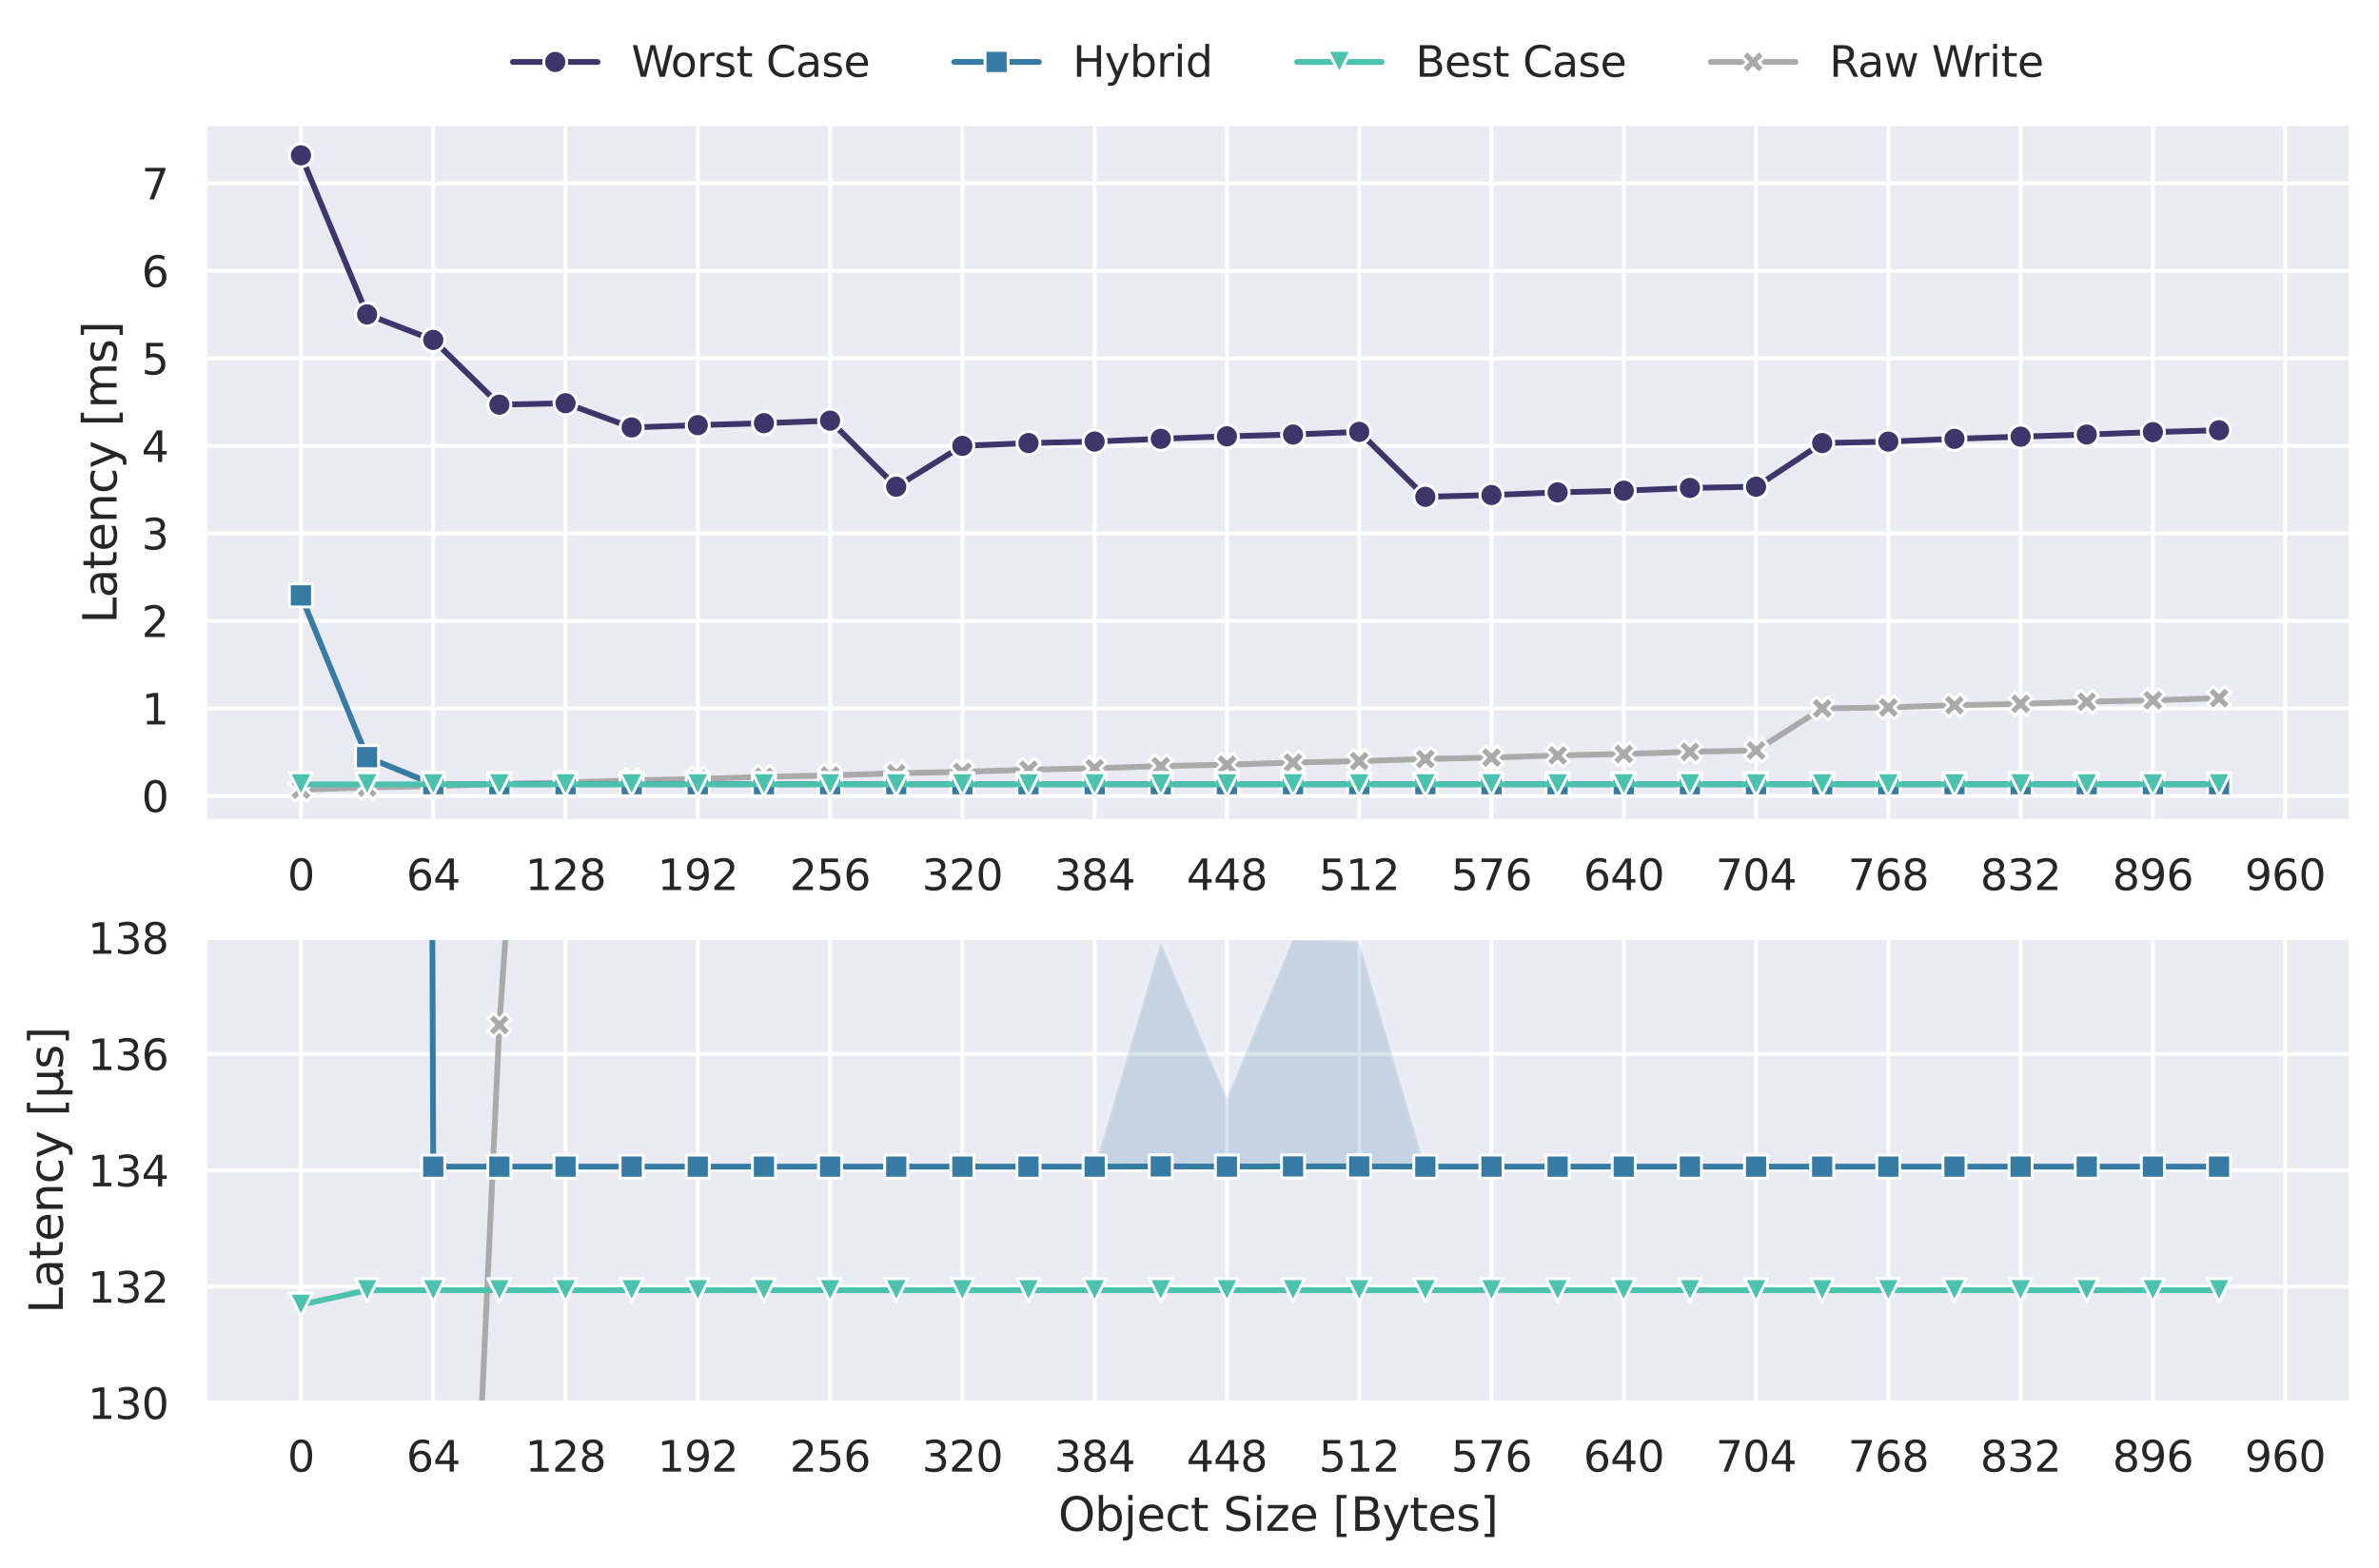 <?xml version="1.0" encoding="utf-8" standalone="no"?>
<!DOCTYPE svg PUBLIC "-//W3C//DTD SVG 1.1//EN"
  "http://www.w3.org/Graphics/SVG/1.1/DTD/svg11.dtd">
<svg xmlns:xlink="http://www.w3.org/1999/xlink" width="618.51pt" height="407.746pt" viewBox="0 0 618.51 407.746" xmlns="http://www.w3.org/2000/svg" version="1.1">
 <defs>
  <style type="text/css">*{stroke-linejoin: round; stroke-linecap: butt}</style>
 </defs>
 <g id="figure_1">
  <g id="patch_1">
   <path d="M 0 407.746 
L 618.51 407.746 
L 618.51 0 
L 0 0 
z
" style="fill: #ffffff"/>
  </g>
  <g id="axes_1">
   <g id="patch_2">
    <path d="M 53.31 213.586 
L 611.31 213.586 
L 611.31 32.146 
L 53.31 32.146 
z
" style="fill: #eaeaf2"/>
   </g>
   <g id="matplotlib.axis_1">
    <g id="xtick_1">
     <g id="line2d_1">
      <path d="M 78.244 213.586 
L 78.244 32.146 
" clip-path="url(#pf7d4bd4da3)" style="fill: none; stroke: #ffffff; stroke-linecap: round"/>
     </g>
     <g id="text_1">
      <!-- 0 -->
      <g style="fill: #262626" transform="translate(74.744 231.444) scale(0.11 -0.11)">
       <defs>
        <path id="DejaVuSans-30" d="M 2034 4250 
Q 1547 4250 1301 3770 
Q 1056 3291 1056 2328 
Q 1056 1369 1301 889 
Q 1547 409 2034 409 
Q 2525 409 2770 889 
Q 3016 1369 3016 2328 
Q 3016 3291 2770 3770 
Q 2525 4250 2034 4250 
z
M 2034 4750 
Q 2819 4750 3233 4129 
Q 3647 3509 3647 2328 
Q 3647 1150 3233 529 
Q 2819 -91 2034 -91 
Q 1250 -91 836 529 
Q 422 1150 422 2328 
Q 422 3509 836 4129 
Q 1250 4750 2034 4750 
z
" transform="scale(0.016)"/>
       </defs>
       <use xlink:href="#DejaVuSans-30"/>
      </g>
     </g>
    </g>
    <g id="xtick_2">
     <g id="line2d_2">
      <path d="M 112.635 213.586 
L 112.635 32.146 
" clip-path="url(#pf7d4bd4da3)" style="fill: none; stroke: #ffffff; stroke-linecap: round"/>
     </g>
     <g id="text_2">
      <!-- 64 -->
      <g style="fill: #262626" transform="translate(105.636 231.444) scale(0.11 -0.11)">
       <defs>
        <path id="DejaVuSans-36" d="M 2113 2584 
Q 1688 2584 1439 2293 
Q 1191 2003 1191 1497 
Q 1191 994 1439 701 
Q 1688 409 2113 409 
Q 2538 409 2786 701 
Q 3034 994 3034 1497 
Q 3034 2003 2786 2293 
Q 2538 2584 2113 2584 
z
M 3366 4563 
L 3366 3988 
Q 3128 4100 2886 4159 
Q 2644 4219 2406 4219 
Q 1781 4219 1451 3797 
Q 1122 3375 1075 2522 
Q 1259 2794 1537 2939 
Q 1816 3084 2150 3084 
Q 2853 3084 3261 2657 
Q 3669 2231 3669 1497 
Q 3669 778 3244 343 
Q 2819 -91 2113 -91 
Q 1303 -91 875 529 
Q 447 1150 447 2328 
Q 447 3434 972 4092 
Q 1497 4750 2381 4750 
Q 2619 4750 2861 4703 
Q 3103 4656 3366 4563 
z
" transform="scale(0.016)"/>
        <path id="DejaVuSans-34" d="M 2419 4116 
L 825 1625 
L 2419 1625 
L 2419 4116 
z
M 2253 4666 
L 3047 4666 
L 3047 1625 
L 3713 1625 
L 3713 1100 
L 3047 1100 
L 3047 0 
L 2419 0 
L 2419 1100 
L 313 1100 
L 313 1709 
L 2253 4666 
z
" transform="scale(0.016)"/>
       </defs>
       <use xlink:href="#DejaVuSans-36"/>
       <use xlink:href="#DejaVuSans-34" x="63.623"/>
      </g>
     </g>
    </g>
    <g id="xtick_3">
     <g id="line2d_3">
      <path d="M 147.026 213.586 
L 147.026 32.146 
" clip-path="url(#pf7d4bd4da3)" style="fill: none; stroke: #ffffff; stroke-linecap: round"/>
     </g>
     <g id="text_3">
      <!-- 128 -->
      <g style="fill: #262626" transform="translate(136.528 231.444) scale(0.11 -0.11)">
       <defs>
        <path id="DejaVuSans-31" d="M 794 531 
L 1825 531 
L 1825 4091 
L 703 3866 
L 703 4441 
L 1819 4666 
L 2450 4666 
L 2450 531 
L 3481 531 
L 3481 0 
L 794 0 
L 794 531 
z
" transform="scale(0.016)"/>
        <path id="DejaVuSans-32" d="M 1228 531 
L 3431 531 
L 3431 0 
L 469 0 
L 469 531 
Q 828 903 1448 1529 
Q 2069 2156 2228 2338 
Q 2531 2678 2651 2914 
Q 2772 3150 2772 3378 
Q 2772 3750 2511 3984 
Q 2250 4219 1831 4219 
Q 1534 4219 1204 4116 
Q 875 4013 500 3803 
L 500 4441 
Q 881 4594 1212 4672 
Q 1544 4750 1819 4750 
Q 2544 4750 2975 4387 
Q 3406 4025 3406 3419 
Q 3406 3131 3298 2873 
Q 3191 2616 2906 2266 
Q 2828 2175 2409 1742 
Q 1991 1309 1228 531 
z
" transform="scale(0.016)"/>
        <path id="DejaVuSans-38" d="M 2034 2216 
Q 1584 2216 1326 1975 
Q 1069 1734 1069 1313 
Q 1069 891 1326 650 
Q 1584 409 2034 409 
Q 2484 409 2743 651 
Q 3003 894 3003 1313 
Q 3003 1734 2745 1975 
Q 2488 2216 2034 2216 
z
M 1403 2484 
Q 997 2584 770 2862 
Q 544 3141 544 3541 
Q 544 4100 942 4425 
Q 1341 4750 2034 4750 
Q 2731 4750 3128 4425 
Q 3525 4100 3525 3541 
Q 3525 3141 3298 2862 
Q 3072 2584 2669 2484 
Q 3125 2378 3379 2068 
Q 3634 1759 3634 1313 
Q 3634 634 3220 271 
Q 2806 -91 2034 -91 
Q 1263 -91 848 271 
Q 434 634 434 1313 
Q 434 1759 690 2068 
Q 947 2378 1403 2484 
z
M 1172 3481 
Q 1172 3119 1398 2916 
Q 1625 2713 2034 2713 
Q 2441 2713 2670 2916 
Q 2900 3119 2900 3481 
Q 2900 3844 2670 4047 
Q 2441 4250 2034 4250 
Q 1625 4250 1398 4047 
Q 1172 3844 1172 3481 
z
" transform="scale(0.016)"/>
       </defs>
       <use xlink:href="#DejaVuSans-31"/>
       <use xlink:href="#DejaVuSans-32" x="63.623"/>
       <use xlink:href="#DejaVuSans-38" x="127.246"/>
      </g>
     </g>
    </g>
    <g id="xtick_4">
     <g id="line2d_4">
      <path d="M 181.418 213.586 
L 181.418 32.146 
" clip-path="url(#pf7d4bd4da3)" style="fill: none; stroke: #ffffff; stroke-linecap: round"/>
     </g>
     <g id="text_4">
      <!-- 192 -->
      <g style="fill: #262626" transform="translate(170.92 231.444) scale(0.11 -0.11)">
       <defs>
        <path id="DejaVuSans-39" d="M 703 97 
L 703 672 
Q 941 559 1184 500 
Q 1428 441 1663 441 
Q 2288 441 2617 861 
Q 2947 1281 2994 2138 
Q 2813 1869 2534 1725 
Q 2256 1581 1919 1581 
Q 1219 1581 811 2004 
Q 403 2428 403 3163 
Q 403 3881 828 4315 
Q 1253 4750 1959 4750 
Q 2769 4750 3195 4129 
Q 3622 3509 3622 2328 
Q 3622 1225 3098 567 
Q 2575 -91 1691 -91 
Q 1453 -91 1209 -44 
Q 966 3 703 97 
z
M 1959 2075 
Q 2384 2075 2632 2365 
Q 2881 2656 2881 3163 
Q 2881 3666 2632 3958 
Q 2384 4250 1959 4250 
Q 1534 4250 1286 3958 
Q 1038 3666 1038 3163 
Q 1038 2656 1286 2365 
Q 1534 2075 1959 2075 
z
" transform="scale(0.016)"/>
       </defs>
       <use xlink:href="#DejaVuSans-31"/>
       <use xlink:href="#DejaVuSans-39" x="63.623"/>
       <use xlink:href="#DejaVuSans-32" x="127.246"/>
      </g>
     </g>
    </g>
    <g id="xtick_5">
     <g id="line2d_5">
      <path d="M 215.809 213.586 
L 215.809 32.146 
" clip-path="url(#pf7d4bd4da3)" style="fill: none; stroke: #ffffff; stroke-linecap: round"/>
     </g>
     <g id="text_5">
      <!-- 256 -->
      <g style="fill: #262626" transform="translate(205.311 231.444) scale(0.11 -0.11)">
       <defs>
        <path id="DejaVuSans-35" d="M 691 4666 
L 3169 4666 
L 3169 4134 
L 1269 4134 
L 1269 2991 
Q 1406 3038 1543 3061 
Q 1681 3084 1819 3084 
Q 2600 3084 3056 2656 
Q 3513 2228 3513 1497 
Q 3513 744 3044 326 
Q 2575 -91 1722 -91 
Q 1428 -91 1123 -41 
Q 819 9 494 109 
L 494 744 
Q 775 591 1075 516 
Q 1375 441 1709 441 
Q 2250 441 2565 725 
Q 2881 1009 2881 1497 
Q 2881 1984 2565 2268 
Q 2250 2553 1709 2553 
Q 1456 2553 1204 2497 
Q 953 2441 691 2322 
L 691 4666 
z
" transform="scale(0.016)"/>
       </defs>
       <use xlink:href="#DejaVuSans-32"/>
       <use xlink:href="#DejaVuSans-35" x="63.623"/>
       <use xlink:href="#DejaVuSans-36" x="127.246"/>
      </g>
     </g>
    </g>
    <g id="xtick_6">
     <g id="line2d_6">
      <path d="M 250.201 213.586 
L 250.201 32.146 
" clip-path="url(#pf7d4bd4da3)" style="fill: none; stroke: #ffffff; stroke-linecap: round"/>
     </g>
     <g id="text_6">
      <!-- 320 -->
      <g style="fill: #262626" transform="translate(239.702 231.444) scale(0.11 -0.11)">
       <defs>
        <path id="DejaVuSans-33" d="M 2597 2516 
Q 3050 2419 3304 2112 
Q 3559 1806 3559 1356 
Q 3559 666 3084 287 
Q 2609 -91 1734 -91 
Q 1441 -91 1130 -33 
Q 819 25 488 141 
L 488 750 
Q 750 597 1062 519 
Q 1375 441 1716 441 
Q 2309 441 2620 675 
Q 2931 909 2931 1356 
Q 2931 1769 2642 2001 
Q 2353 2234 1838 2234 
L 1294 2234 
L 1294 2753 
L 1863 2753 
Q 2328 2753 2575 2939 
Q 2822 3125 2822 3475 
Q 2822 3834 2567 4026 
Q 2313 4219 1838 4219 
Q 1578 4219 1281 4162 
Q 984 4106 628 3988 
L 628 4550 
Q 988 4650 1302 4700 
Q 1616 4750 1894 4750 
Q 2613 4750 3031 4423 
Q 3450 4097 3450 3541 
Q 3450 3153 3228 2886 
Q 3006 2619 2597 2516 
z
" transform="scale(0.016)"/>
       </defs>
       <use xlink:href="#DejaVuSans-33"/>
       <use xlink:href="#DejaVuSans-32" x="63.623"/>
       <use xlink:href="#DejaVuSans-30" x="127.246"/>
      </g>
     </g>
    </g>
    <g id="xtick_7">
     <g id="line2d_7">
      <path d="M 284.592 213.586 
L 284.592 32.146 
" clip-path="url(#pf7d4bd4da3)" style="fill: none; stroke: #ffffff; stroke-linecap: round"/>
     </g>
     <g id="text_7">
      <!-- 384 -->
      <g style="fill: #262626" transform="translate(274.094 231.444) scale(0.11 -0.11)">
       <use xlink:href="#DejaVuSans-33"/>
       <use xlink:href="#DejaVuSans-38" x="63.623"/>
       <use xlink:href="#DejaVuSans-34" x="127.246"/>
      </g>
     </g>
    </g>
    <g id="xtick_8">
     <g id="line2d_8">
      <path d="M 318.983 213.586 
L 318.983 32.146 
" clip-path="url(#pf7d4bd4da3)" style="fill: none; stroke: #ffffff; stroke-linecap: round"/>
     </g>
     <g id="text_8">
      <!-- 448 -->
      <g style="fill: #262626" transform="translate(308.485 231.444) scale(0.11 -0.11)">
       <use xlink:href="#DejaVuSans-34"/>
       <use xlink:href="#DejaVuSans-34" x="63.623"/>
       <use xlink:href="#DejaVuSans-38" x="127.246"/>
      </g>
     </g>
    </g>
    <g id="xtick_9">
     <g id="line2d_9">
      <path d="M 353.375 213.586 
L 353.375 32.146 
" clip-path="url(#pf7d4bd4da3)" style="fill: none; stroke: #ffffff; stroke-linecap: round"/>
     </g>
     <g id="text_9">
      <!-- 512 -->
      <g style="fill: #262626" transform="translate(342.877 231.444) scale(0.11 -0.11)">
       <use xlink:href="#DejaVuSans-35"/>
       <use xlink:href="#DejaVuSans-31" x="63.623"/>
       <use xlink:href="#DejaVuSans-32" x="127.246"/>
      </g>
     </g>
    </g>
    <g id="xtick_10">
     <g id="line2d_10">
      <path d="M 387.766 213.586 
L 387.766 32.146 
" clip-path="url(#pf7d4bd4da3)" style="fill: none; stroke: #ffffff; stroke-linecap: round"/>
     </g>
     <g id="text_10">
      <!-- 576 -->
      <g style="fill: #262626" transform="translate(377.268 231.444) scale(0.11 -0.11)">
       <defs>
        <path id="DejaVuSans-37" d="M 525 4666 
L 3525 4666 
L 3525 4397 
L 1831 0 
L 1172 0 
L 2766 4134 
L 525 4134 
L 525 4666 
z
" transform="scale(0.016)"/>
       </defs>
       <use xlink:href="#DejaVuSans-35"/>
       <use xlink:href="#DejaVuSans-37" x="63.623"/>
       <use xlink:href="#DejaVuSans-36" x="127.246"/>
      </g>
     </g>
    </g>
    <g id="xtick_11">
     <g id="line2d_11">
      <path d="M 422.157 213.586 
L 422.157 32.146 
" clip-path="url(#pf7d4bd4da3)" style="fill: none; stroke: #ffffff; stroke-linecap: round"/>
     </g>
     <g id="text_11">
      <!-- 640 -->
      <g style="fill: #262626" transform="translate(411.659 231.444) scale(0.11 -0.11)">
       <use xlink:href="#DejaVuSans-36"/>
       <use xlink:href="#DejaVuSans-34" x="63.623"/>
       <use xlink:href="#DejaVuSans-30" x="127.246"/>
      </g>
     </g>
    </g>
    <g id="xtick_12">
     <g id="line2d_12">
      <path d="M 456.549 213.586 
L 456.549 32.146 
" clip-path="url(#pf7d4bd4da3)" style="fill: none; stroke: #ffffff; stroke-linecap: round"/>
     </g>
     <g id="text_12">
      <!-- 704 -->
      <g style="fill: #262626" transform="translate(446.051 231.444) scale(0.11 -0.11)">
       <use xlink:href="#DejaVuSans-37"/>
       <use xlink:href="#DejaVuSans-30" x="63.623"/>
       <use xlink:href="#DejaVuSans-34" x="127.246"/>
      </g>
     </g>
    </g>
    <g id="xtick_13">
     <g id="line2d_13">
      <path d="M 490.94 213.586 
L 490.94 32.146 
" clip-path="url(#pf7d4bd4da3)" style="fill: none; stroke: #ffffff; stroke-linecap: round"/>
     </g>
     <g id="text_13">
      <!-- 768 -->
      <g style="fill: #262626" transform="translate(480.442 231.444) scale(0.11 -0.11)">
       <use xlink:href="#DejaVuSans-37"/>
       <use xlink:href="#DejaVuSans-36" x="63.623"/>
       <use xlink:href="#DejaVuSans-38" x="127.246"/>
      </g>
     </g>
    </g>
    <g id="xtick_14">
     <g id="line2d_14">
      <path d="M 525.332 213.586 
L 525.332 32.146 
" clip-path="url(#pf7d4bd4da3)" style="fill: none; stroke: #ffffff; stroke-linecap: round"/>
     </g>
     <g id="text_14">
      <!-- 832 -->
      <g style="fill: #262626" transform="translate(514.833 231.444) scale(0.11 -0.11)">
       <use xlink:href="#DejaVuSans-38"/>
       <use xlink:href="#DejaVuSans-33" x="63.623"/>
       <use xlink:href="#DejaVuSans-32" x="127.246"/>
      </g>
     </g>
    </g>
    <g id="xtick_15">
     <g id="line2d_15">
      <path d="M 559.723 213.586 
L 559.723 32.146 
" clip-path="url(#pf7d4bd4da3)" style="fill: none; stroke: #ffffff; stroke-linecap: round"/>
     </g>
     <g id="text_15">
      <!-- 896 -->
      <g style="fill: #262626" transform="translate(549.225 231.444) scale(0.11 -0.11)">
       <use xlink:href="#DejaVuSans-38"/>
       <use xlink:href="#DejaVuSans-39" x="63.623"/>
       <use xlink:href="#DejaVuSans-36" x="127.246"/>
      </g>
     </g>
    </g>
    <g id="xtick_16">
     <g id="line2d_16">
      <path d="M 594.114 213.586 
L 594.114 32.146 
" clip-path="url(#pf7d4bd4da3)" style="fill: none; stroke: #ffffff; stroke-linecap: round"/>
     </g>
     <g id="text_16">
      <!-- 960 -->
      <g style="fill: #262626" transform="translate(583.616 231.444) scale(0.11 -0.11)">
       <use xlink:href="#DejaVuSans-39"/>
       <use xlink:href="#DejaVuSans-36" x="63.623"/>
       <use xlink:href="#DejaVuSans-30" x="127.246"/>
      </g>
     </g>
    </g>
    <g id="xtick_17"/>
    <g id="xtick_18"/>
    <g id="xtick_19"/>
    <g id="xtick_20"/>
    <g id="xtick_21"/>
    <g id="xtick_22"/>
    <g id="xtick_23"/>
    <g id="xtick_24"/>
    <g id="xtick_25"/>
    <g id="xtick_26"/>
    <g id="xtick_27"/>
    <g id="xtick_28"/>
    <g id="xtick_29"/>
    <g id="xtick_30"/>
    <g id="xtick_31"/>
    <g id="xtick_32"/>
   </g>
   <g id="matplotlib.axis_2">
    <g id="ytick_1">
     <g id="line2d_17">
      <path d="M 53.31 206.956 
L 611.31 206.956 
" clip-path="url(#pf7d4bd4da3)" style="fill: none; stroke: #ffffff; stroke-linecap: round"/>
     </g>
     <g id="text_17">
      <!-- 0 -->
      <g style="fill: #262626" transform="translate(36.811 211.135) scale(0.11 -0.11)">
       <use xlink:href="#DejaVuSans-30"/>
      </g>
     </g>
    </g>
    <g id="ytick_2">
     <g id="line2d_18">
      <path d="M 53.31 184.201 
L 611.31 184.201 
" clip-path="url(#pf7d4bd4da3)" style="fill: none; stroke: #ffffff; stroke-linecap: round"/>
     </g>
     <g id="text_18">
      <!-- 1 -->
      <g style="fill: #262626" transform="translate(36.811 188.38) scale(0.11 -0.11)">
       <use xlink:href="#DejaVuSans-31"/>
      </g>
     </g>
    </g>
    <g id="ytick_3">
     <g id="line2d_19">
      <path d="M 53.31 161.446 
L 611.31 161.446 
" clip-path="url(#pf7d4bd4da3)" style="fill: none; stroke: #ffffff; stroke-linecap: round"/>
     </g>
     <g id="text_19">
      <!-- 2 -->
      <g style="fill: #262626" transform="translate(36.811 165.625) scale(0.11 -0.11)">
       <use xlink:href="#DejaVuSans-32"/>
      </g>
     </g>
    </g>
    <g id="ytick_4">
     <g id="line2d_20">
      <path d="M 53.31 138.691 
L 611.31 138.691 
" clip-path="url(#pf7d4bd4da3)" style="fill: none; stroke: #ffffff; stroke-linecap: round"/>
     </g>
     <g id="text_20">
      <!-- 3 -->
      <g style="fill: #262626" transform="translate(36.811 142.87) scale(0.11 -0.11)">
       <use xlink:href="#DejaVuSans-33"/>
      </g>
     </g>
    </g>
    <g id="ytick_5">
     <g id="line2d_21">
      <path d="M 53.31 115.936 
L 611.31 115.936 
" clip-path="url(#pf7d4bd4da3)" style="fill: none; stroke: #ffffff; stroke-linecap: round"/>
     </g>
     <g id="text_21">
      <!-- 4 -->
      <g style="fill: #262626" transform="translate(36.811 120.116) scale(0.11 -0.11)">
       <use xlink:href="#DejaVuSans-34"/>
      </g>
     </g>
    </g>
    <g id="ytick_6">
     <g id="line2d_22">
      <path d="M 53.31 93.182 
L 611.31 93.182 
" clip-path="url(#pf7d4bd4da3)" style="fill: none; stroke: #ffffff; stroke-linecap: round"/>
     </g>
     <g id="text_22">
      <!-- 5 -->
      <g style="fill: #262626" transform="translate(36.811 97.361) scale(0.11 -0.11)">
       <use xlink:href="#DejaVuSans-35"/>
      </g>
     </g>
    </g>
    <g id="ytick_7">
     <g id="line2d_23">
      <path d="M 53.31 70.427 
L 611.31 70.427 
" clip-path="url(#pf7d4bd4da3)" style="fill: none; stroke: #ffffff; stroke-linecap: round"/>
     </g>
     <g id="text_23">
      <!-- 6 -->
      <g style="fill: #262626" transform="translate(36.811 74.606) scale(0.11 -0.11)">
       <use xlink:href="#DejaVuSans-36"/>
      </g>
     </g>
    </g>
    <g id="ytick_8">
     <g id="line2d_24">
      <path d="M 53.31 47.672 
L 611.31 47.672 
" clip-path="url(#pf7d4bd4da3)" style="fill: none; stroke: #ffffff; stroke-linecap: round"/>
     </g>
     <g id="text_24">
      <!-- 7 -->
      <g style="fill: #262626" transform="translate(36.811 51.851) scale(0.11 -0.11)">
       <use xlink:href="#DejaVuSans-37"/>
      </g>
     </g>
    </g>
    <g id="text_25">
     <!-- Latency [ms] -->
     <g style="fill: #262626" transform="translate(30.316 162.142) rotate(-90) scale(0.12 -0.12)">
      <defs>
       <path id="DejaVuSans-4c" d="M 628 4666 
L 1259 4666 
L 1259 531 
L 3531 531 
L 3531 0 
L 628 0 
L 628 4666 
z
" transform="scale(0.016)"/>
       <path id="DejaVuSans-61" d="M 2194 1759 
Q 1497 1759 1228 1600 
Q 959 1441 959 1056 
Q 959 750 1161 570 
Q 1363 391 1709 391 
Q 2188 391 2477 730 
Q 2766 1069 2766 1631 
L 2766 1759 
L 2194 1759 
z
M 3341 1997 
L 3341 0 
L 2766 0 
L 2766 531 
Q 2569 213 2275 61 
Q 1981 -91 1556 -91 
Q 1019 -91 701 211 
Q 384 513 384 1019 
Q 384 1609 779 1909 
Q 1175 2209 1959 2209 
L 2766 2209 
L 2766 2266 
Q 2766 2663 2505 2880 
Q 2244 3097 1772 3097 
Q 1472 3097 1187 3025 
Q 903 2953 641 2809 
L 641 3341 
Q 956 3463 1253 3523 
Q 1550 3584 1831 3584 
Q 2591 3584 2966 3190 
Q 3341 2797 3341 1997 
z
" transform="scale(0.016)"/>
       <path id="DejaVuSans-74" d="M 1172 4494 
L 1172 3500 
L 2356 3500 
L 2356 3053 
L 1172 3053 
L 1172 1153 
Q 1172 725 1289 603 
Q 1406 481 1766 481 
L 2356 481 
L 2356 0 
L 1766 0 
Q 1100 0 847 248 
Q 594 497 594 1153 
L 594 3053 
L 172 3053 
L 172 3500 
L 594 3500 
L 594 4494 
L 1172 4494 
z
" transform="scale(0.016)"/>
       <path id="DejaVuSans-65" d="M 3597 1894 
L 3597 1613 
L 953 1613 
Q 991 1019 1311 708 
Q 1631 397 2203 397 
Q 2534 397 2845 478 
Q 3156 559 3463 722 
L 3463 178 
Q 3153 47 2828 -22 
Q 2503 -91 2169 -91 
Q 1331 -91 842 396 
Q 353 884 353 1716 
Q 353 2575 817 3079 
Q 1281 3584 2069 3584 
Q 2775 3584 3186 3129 
Q 3597 2675 3597 1894 
z
M 3022 2063 
Q 3016 2534 2758 2815 
Q 2500 3097 2075 3097 
Q 1594 3097 1305 2825 
Q 1016 2553 972 2059 
L 3022 2063 
z
" transform="scale(0.016)"/>
       <path id="DejaVuSans-6e" d="M 3513 2113 
L 3513 0 
L 2938 0 
L 2938 2094 
Q 2938 2591 2744 2837 
Q 2550 3084 2163 3084 
Q 1697 3084 1428 2787 
Q 1159 2491 1159 1978 
L 1159 0 
L 581 0 
L 581 3500 
L 1159 3500 
L 1159 2956 
Q 1366 3272 1645 3428 
Q 1925 3584 2291 3584 
Q 2894 3584 3203 3211 
Q 3513 2838 3513 2113 
z
" transform="scale(0.016)"/>
       <path id="DejaVuSans-63" d="M 3122 3366 
L 3122 2828 
Q 2878 2963 2633 3030 
Q 2388 3097 2138 3097 
Q 1578 3097 1268 2742 
Q 959 2388 959 1747 
Q 959 1106 1268 751 
Q 1578 397 2138 397 
Q 2388 397 2633 464 
Q 2878 531 3122 666 
L 3122 134 
Q 2881 22 2623 -34 
Q 2366 -91 2075 -91 
Q 1284 -91 818 406 
Q 353 903 353 1747 
Q 353 2603 823 3093 
Q 1294 3584 2113 3584 
Q 2378 3584 2631 3529 
Q 2884 3475 3122 3366 
z
" transform="scale(0.016)"/>
       <path id="DejaVuSans-79" d="M 2059 -325 
Q 1816 -950 1584 -1140 
Q 1353 -1331 966 -1331 
L 506 -1331 
L 506 -850 
L 844 -850 
Q 1081 -850 1212 -737 
Q 1344 -625 1503 -206 
L 1606 56 
L 191 3500 
L 800 3500 
L 1894 763 
L 2988 3500 
L 3597 3500 
L 2059 -325 
z
" transform="scale(0.016)"/>
       <path id="DejaVuSans-20" transform="scale(0.016)"/>
       <path id="DejaVuSans-5b" d="M 550 4863 
L 1875 4863 
L 1875 4416 
L 1125 4416 
L 1125 -397 
L 1875 -397 
L 1875 -844 
L 550 -844 
L 550 4863 
z
" transform="scale(0.016)"/>
       <path id="DejaVuSans-6d" d="M 3328 2828 
Q 3544 3216 3844 3400 
Q 4144 3584 4550 3584 
Q 5097 3584 5394 3201 
Q 5691 2819 5691 2113 
L 5691 0 
L 5113 0 
L 5113 2094 
Q 5113 2597 4934 2840 
Q 4756 3084 4391 3084 
Q 3944 3084 3684 2787 
Q 3425 2491 3425 1978 
L 3425 0 
L 2847 0 
L 2847 2094 
Q 2847 2600 2669 2842 
Q 2491 3084 2119 3084 
Q 1678 3084 1418 2786 
Q 1159 2488 1159 1978 
L 1159 0 
L 581 0 
L 581 3500 
L 1159 3500 
L 1159 2956 
Q 1356 3278 1631 3431 
Q 1906 3584 2284 3584 
Q 2666 3584 2933 3390 
Q 3200 3197 3328 2828 
z
" transform="scale(0.016)"/>
       <path id="DejaVuSans-73" d="M 2834 3397 
L 2834 2853 
Q 2591 2978 2328 3040 
Q 2066 3103 1784 3103 
Q 1356 3103 1142 2972 
Q 928 2841 928 2578 
Q 928 2378 1081 2264 
Q 1234 2150 1697 2047 
L 1894 2003 
Q 2506 1872 2764 1633 
Q 3022 1394 3022 966 
Q 3022 478 2636 193 
Q 2250 -91 1575 -91 
Q 1294 -91 989 -36 
Q 684 19 347 128 
L 347 722 
Q 666 556 975 473 
Q 1284 391 1588 391 
Q 1994 391 2212 530 
Q 2431 669 2431 922 
Q 2431 1156 2273 1281 
Q 2116 1406 1581 1522 
L 1381 1569 
Q 847 1681 609 1914 
Q 372 2147 372 2553 
Q 372 3047 722 3315 
Q 1072 3584 1716 3584 
Q 2034 3584 2315 3537 
Q 2597 3491 2834 3397 
z
" transform="scale(0.016)"/>
       <path id="DejaVuSans-5d" d="M 1947 4863 
L 1947 -844 
L 622 -844 
L 622 -397 
L 1369 -397 
L 1369 4416 
L 622 4416 
L 622 4863 
L 1947 4863 
z
" transform="scale(0.016)"/>
      </defs>
      <use xlink:href="#DejaVuSans-4c"/>
      <use xlink:href="#DejaVuSans-61" x="55.713"/>
      <use xlink:href="#DejaVuSans-74" x="116.992"/>
      <use xlink:href="#DejaVuSans-65" x="156.201"/>
      <use xlink:href="#DejaVuSans-6e" x="217.725"/>
      <use xlink:href="#DejaVuSans-63" x="281.104"/>
      <use xlink:href="#DejaVuSans-79" x="336.084"/>
      <use xlink:href="#DejaVuSans-20" x="395.264"/>
      <use xlink:href="#DejaVuSans-5b" x="427.051"/>
      <use xlink:href="#DejaVuSans-6d" x="466.064"/>
      <use xlink:href="#DejaVuSans-73" x="563.477"/>
      <use xlink:href="#DejaVuSans-5d" x="615.576"/>
     </g>
    </g>
   </g>
   <g id="PolyCollection_1"/>
   <g id="PolyCollection_2"/>
   <g id="PolyCollection_3">
    <defs>
     <path id="m1a5f6fb9ad" d="M 78.244 -367.352 
L 78.244 -367.352 
L 95.439 -325.99 
L 112.635 -319.36 
L 129.831 -302.52 
L 147.026 -302.898 
L 164.222 -296.595 
L 181.418 -297.198 
L 198.614 -297.71 
L 215.809 -298.358 
L 233.005 -281.186 
L 250.201 -291.805 
L 267.396 -292.535 
L 284.592 -292.931 
L 301.788 -293.644 
L 318.983 -294.29 
L 336.179 -294.755 
L 353.375 -295.449 
L 370.57 -278.559 
L 387.766 -279.025 
L 404.962 -279.719 
L 422.157 -280.149 
L 439.353 -280.868 
L 456.549 -281.178 
L 473.745 -292.529 
L 490.94 -292.913 
L 508.136 -293.64 
L 525.332 -294.2 
L 542.527 -294.753 
L 559.723 -295.379 
L 576.919 -295.872 
L 576.919 -295.872 
L 576.919 -295.872 
L 559.723 -295.379 
L 542.527 -294.753 
L 525.332 -294.2 
L 508.136 -293.64 
L 490.94 -292.913 
L 473.745 -292.529 
L 456.549 -281.178 
L 439.353 -280.868 
L 422.157 -280.149 
L 404.962 -279.719 
L 387.766 -279.025 
L 370.57 -278.559 
L 353.375 -295.449 
L 336.179 -294.755 
L 318.983 -294.29 
L 301.788 -293.644 
L 284.592 -292.931 
L 267.396 -292.535 
L 250.201 -292.914 
L 233.005 -281.186 
L 215.809 -298.358 
L 198.614 -297.71 
L 181.418 -297.198 
L 164.222 -296.595 
L 147.026 -302.898 
L 129.831 -302.52 
L 112.635 -319.36 
L 95.439 -325.99 
L 78.244 -367.352 
z
" style="stroke: #ffffff; stroke-opacity: 0.2"/>
    </defs>
    <g clip-path="url(#pf7d4bd4da3)">
     <use xlink:href="#m1a5f6fb9ad" x="0" y="407.746" style="fill: #3e356b; fill-opacity: 0.2; stroke: #ffffff; stroke-opacity: 0.2"/>
    </g>
   </g>
   <g id="PolyCollection_4"/>
   <g id="PolyCollection_5">
    <defs>
     <path id="m26820e2c69" d="M 78.244 -252.937 
L 78.244 -252.93 
L 95.439 -210.869 
L 112.635 -203.841 
L 129.831 -203.841 
L 147.026 -203.841 
L 164.222 -203.841 
L 181.418 -203.841 
L 198.614 -203.841 
L 215.809 -203.841 
L 233.005 -203.841 
L 250.201 -203.841 
L 267.396 -203.841 
L 284.592 -203.841 
L 301.788 -203.841 
L 318.983 -203.841 
L 336.179 -203.841 
L 353.375 -203.841 
L 370.57 -203.841 
L 387.766 -203.841 
L 404.962 -203.841 
L 422.157 -203.841 
L 439.353 -203.841 
L 456.549 -203.841 
L 473.745 -203.841 
L 490.94 -203.841 
L 508.136 -203.841 
L 525.332 -203.841 
L 542.527 -203.841 
L 559.723 -203.841 
L 576.919 -203.841 
L 576.919 -203.841 
L 576.919 -203.841 
L 559.723 -203.841 
L 542.527 -203.841 
L 525.332 -203.841 
L 508.136 -203.841 
L 490.94 -203.841 
L 473.745 -203.841 
L 456.549 -203.841 
L 439.353 -203.841 
L 422.157 -203.841 
L 404.962 -203.841 
L 387.766 -203.841 
L 370.57 -203.841 
L 353.375 -203.929 
L 336.179 -203.93 
L 318.983 -203.868 
L 301.788 -203.929 
L 284.592 -203.841 
L 267.396 -203.841 
L 250.201 -203.841 
L 233.005 -203.841 
L 215.809 -203.841 
L 198.614 -203.841 
L 181.418 -203.841 
L 164.222 -203.841 
L 147.026 -203.841 
L 129.831 -203.841 
L 112.635 -203.841 
L 95.439 -210.869 
L 78.244 -252.937 
z
" style="stroke: #ffffff; stroke-opacity: 0.2"/>
    </defs>
    <g clip-path="url(#pf7d4bd4da3)">
     <use xlink:href="#m26820e2c69" x="0" y="407.746" style="fill: #357ba3; fill-opacity: 0.2; stroke: #ffffff; stroke-opacity: 0.2"/>
    </g>
   </g>
   <g id="PolyCollection_6"/>
   <g id="PolyCollection_7">
    <defs>
     <path id="m6c46c77cad" d="M 78.244 -203.786 
L 78.244 -203.786 
L 95.439 -203.792 
L 112.635 -203.792 
L 129.831 -203.792 
L 147.026 -203.792 
L 164.222 -203.792 
L 181.418 -203.792 
L 198.614 -203.792 
L 215.809 -203.792 
L 233.005 -203.792 
L 250.201 -203.792 
L 267.396 -203.792 
L 284.592 -203.792 
L 301.788 -203.792 
L 318.983 -203.792 
L 336.179 -203.792 
L 353.375 -203.792 
L 370.57 -203.792 
L 387.766 -203.792 
L 404.962 -203.792 
L 422.157 -203.792 
L 439.353 -203.792 
L 456.549 -203.792 
L 473.745 -203.792 
L 490.94 -203.792 
L 508.136 -203.792 
L 525.332 -203.792 
L 542.527 -203.792 
L 559.723 -203.792 
L 576.919 -203.792 
L 576.919 -203.792 
L 576.919 -203.792 
L 559.723 -203.792 
L 542.527 -203.792 
L 525.332 -203.792 
L 508.136 -203.792 
L 490.94 -203.792 
L 473.745 -203.792 
L 456.549 -203.792 
L 439.353 -203.792 
L 422.157 -203.792 
L 404.962 -203.792 
L 387.766 -203.792 
L 370.57 -203.792 
L 353.375 -203.792 
L 336.179 -203.792 
L 318.983 -203.792 
L 301.788 -203.792 
L 284.592 -203.792 
L 267.396 -203.792 
L 250.201 -203.792 
L 233.005 -203.792 
L 215.809 -203.792 
L 198.614 -203.792 
L 181.418 -203.792 
L 164.222 -203.792 
L 147.026 -203.792 
L 129.831 -203.792 
L 112.635 -203.792 
L 95.439 -203.792 
L 78.244 -203.786 
z
" style="stroke: #ffffff; stroke-opacity: 0.2"/>
    </defs>
    <g clip-path="url(#pf7d4bd4da3)">
     <use xlink:href="#m6c46c77cad" x="0" y="407.746" style="fill: #4bc2ad; fill-opacity: 0.2; stroke: #ffffff; stroke-opacity: 0.2"/>
    </g>
   </g>
   <g id="line2d_25">
    <path d="M 78.244 205.339 
L 95.439 204.778 
L 112.635 204.411 
L 129.831 203.85 
L 147.026 203.483 
L 164.222 202.921 
L 181.418 202.555 
L 198.614 201.994 
L 215.809 201.627 
L 233.005 201.066 
L 250.201 200.7 
L 267.396 200.138 
L 284.592 199.772 
L 301.788 199.211 
L 318.983 198.844 
L 336.179 198.282 
L 353.375 197.916 
L 370.57 197.355 
L 387.766 196.989 
L 404.962 196.427 
L 422.157 196.06 
L 439.353 195.5 
L 456.549 195.133 
L 473.745 184.212 
L 490.94 183.952 
L 508.136 183.39 
L 525.332 183.025 
L 542.527 182.463 
L 559.723 182.096 
L 576.919 181.534 
" clip-path="url(#pf7d4bd4da3)" style="fill: none; stroke: #aaaaaa; stroke-width: 1.5; stroke-linecap: round"/>
    <defs>
     <path id="m72a7cb3ff9" d="M -1.5 3 
L 0 1.5 
L 1.5 3 
L 3 1.5 
L 1.5 0 
L 3 -1.5 
L 1.5 -3 
L 0 -1.5 
L -1.5 -3 
L -3 -1.5 
L -1.5 0 
L -3 1.5 
z
" style="stroke: #ffffff; stroke-width: 0.75; stroke-linejoin: miter"/>
    </defs>
    <g clip-path="url(#pf7d4bd4da3)">
     <use xlink:href="#m72a7cb3ff9" x="78.244" y="205.339" style="fill: #aaaaaa; stroke: #ffffff; stroke-width: 0.75; stroke-linejoin: miter"/>
     <use xlink:href="#m72a7cb3ff9" x="95.439" y="204.778" style="fill: #aaaaaa; stroke: #ffffff; stroke-width: 0.75; stroke-linejoin: miter"/>
     <use xlink:href="#m72a7cb3ff9" x="112.635" y="204.411" style="fill: #aaaaaa; stroke: #ffffff; stroke-width: 0.75; stroke-linejoin: miter"/>
     <use xlink:href="#m72a7cb3ff9" x="129.831" y="203.85" style="fill: #aaaaaa; stroke: #ffffff; stroke-width: 0.75; stroke-linejoin: miter"/>
     <use xlink:href="#m72a7cb3ff9" x="147.026" y="203.483" style="fill: #aaaaaa; stroke: #ffffff; stroke-width: 0.75; stroke-linejoin: miter"/>
     <use xlink:href="#m72a7cb3ff9" x="164.222" y="202.921" style="fill: #aaaaaa; stroke: #ffffff; stroke-width: 0.75; stroke-linejoin: miter"/>
     <use xlink:href="#m72a7cb3ff9" x="181.418" y="202.555" style="fill: #aaaaaa; stroke: #ffffff; stroke-width: 0.75; stroke-linejoin: miter"/>
     <use xlink:href="#m72a7cb3ff9" x="198.614" y="201.994" style="fill: #aaaaaa; stroke: #ffffff; stroke-width: 0.75; stroke-linejoin: miter"/>
     <use xlink:href="#m72a7cb3ff9" x="215.809" y="201.627" style="fill: #aaaaaa; stroke: #ffffff; stroke-width: 0.75; stroke-linejoin: miter"/>
     <use xlink:href="#m72a7cb3ff9" x="233.005" y="201.066" style="fill: #aaaaaa; stroke: #ffffff; stroke-width: 0.75; stroke-linejoin: miter"/>
     <use xlink:href="#m72a7cb3ff9" x="250.201" y="200.7" style="fill: #aaaaaa; stroke: #ffffff; stroke-width: 0.75; stroke-linejoin: miter"/>
     <use xlink:href="#m72a7cb3ff9" x="267.396" y="200.138" style="fill: #aaaaaa; stroke: #ffffff; stroke-width: 0.75; stroke-linejoin: miter"/>
     <use xlink:href="#m72a7cb3ff9" x="284.592" y="199.772" style="fill: #aaaaaa; stroke: #ffffff; stroke-width: 0.75; stroke-linejoin: miter"/>
     <use xlink:href="#m72a7cb3ff9" x="301.788" y="199.211" style="fill: #aaaaaa; stroke: #ffffff; stroke-width: 0.75; stroke-linejoin: miter"/>
     <use xlink:href="#m72a7cb3ff9" x="318.983" y="198.844" style="fill: #aaaaaa; stroke: #ffffff; stroke-width: 0.75; stroke-linejoin: miter"/>
     <use xlink:href="#m72a7cb3ff9" x="336.179" y="198.282" style="fill: #aaaaaa; stroke: #ffffff; stroke-width: 0.75; stroke-linejoin: miter"/>
     <use xlink:href="#m72a7cb3ff9" x="353.375" y="197.916" style="fill: #aaaaaa; stroke: #ffffff; stroke-width: 0.75; stroke-linejoin: miter"/>
     <use xlink:href="#m72a7cb3ff9" x="370.57" y="197.355" style="fill: #aaaaaa; stroke: #ffffff; stroke-width: 0.75; stroke-linejoin: miter"/>
     <use xlink:href="#m72a7cb3ff9" x="387.766" y="196.989" style="fill: #aaaaaa; stroke: #ffffff; stroke-width: 0.75; stroke-linejoin: miter"/>
     <use xlink:href="#m72a7cb3ff9" x="404.962" y="196.427" style="fill: #aaaaaa; stroke: #ffffff; stroke-width: 0.75; stroke-linejoin: miter"/>
     <use xlink:href="#m72a7cb3ff9" x="422.157" y="196.06" style="fill: #aaaaaa; stroke: #ffffff; stroke-width: 0.75; stroke-linejoin: miter"/>
     <use xlink:href="#m72a7cb3ff9" x="439.353" y="195.5" style="fill: #aaaaaa; stroke: #ffffff; stroke-width: 0.75; stroke-linejoin: miter"/>
     <use xlink:href="#m72a7cb3ff9" x="456.549" y="195.133" style="fill: #aaaaaa; stroke: #ffffff; stroke-width: 0.75; stroke-linejoin: miter"/>
     <use xlink:href="#m72a7cb3ff9" x="473.745" y="184.212" style="fill: #aaaaaa; stroke: #ffffff; stroke-width: 0.75; stroke-linejoin: miter"/>
     <use xlink:href="#m72a7cb3ff9" x="490.94" y="183.952" style="fill: #aaaaaa; stroke: #ffffff; stroke-width: 0.75; stroke-linejoin: miter"/>
     <use xlink:href="#m72a7cb3ff9" x="508.136" y="183.39" style="fill: #aaaaaa; stroke: #ffffff; stroke-width: 0.75; stroke-linejoin: miter"/>
     <use xlink:href="#m72a7cb3ff9" x="525.332" y="183.025" style="fill: #aaaaaa; stroke: #ffffff; stroke-width: 0.75; stroke-linejoin: miter"/>
     <use xlink:href="#m72a7cb3ff9" x="542.527" y="182.463" style="fill: #aaaaaa; stroke: #ffffff; stroke-width: 0.75; stroke-linejoin: miter"/>
     <use xlink:href="#m72a7cb3ff9" x="559.723" y="182.096" style="fill: #aaaaaa; stroke: #ffffff; stroke-width: 0.75; stroke-linejoin: miter"/>
     <use xlink:href="#m72a7cb3ff9" x="576.919" y="181.534" style="fill: #aaaaaa; stroke: #ffffff; stroke-width: 0.75; stroke-linejoin: miter"/>
    </g>
   </g>
   <g id="line2d_26">
    <path d="M 78.244 40.393 
L 95.439 81.756 
L 112.635 88.386 
L 129.831 105.226 
L 147.026 104.848 
L 164.222 111.151 
L 181.418 110.548 
L 198.614 110.036 
L 215.809 109.387 
L 233.005 126.56 
L 250.201 115.94 
L 267.396 115.211 
L 284.592 114.814 
L 301.788 114.102 
L 318.983 113.456 
L 336.179 112.991 
L 353.375 112.297 
L 370.57 129.187 
L 387.766 128.72 
L 404.962 128.026 
L 422.157 127.597 
L 439.353 126.877 
L 456.549 126.567 
L 473.745 115.217 
L 490.94 114.833 
L 508.136 114.106 
L 525.332 113.546 
L 542.527 112.992 
L 559.723 112.367 
L 576.919 111.873 
" clip-path="url(#pf7d4bd4da3)" style="fill: none; stroke: #3e356b; stroke-width: 1.5; stroke-linecap: round"/>
    <defs>
     <path id="m9037d4c214" d="M 0 3 
C 0.796 3 1.559 2.684 2.121 2.121 
C 2.684 1.559 3 0.796 3 0 
C 3 -0.796 2.684 -1.559 2.121 -2.121 
C 1.559 -2.684 0.796 -3 0 -3 
C -0.796 -3 -1.559 -2.684 -2.121 -2.121 
C -2.684 -1.559 -3 -0.796 -3 0 
C -3 0.796 -2.684 1.559 -2.121 2.121 
C -1.559 2.684 -0.796 3 0 3 
z
" style="stroke: #ffffff; stroke-width: 0.75"/>
    </defs>
    <g clip-path="url(#pf7d4bd4da3)">
     <use xlink:href="#m9037d4c214" x="78.244" y="40.393" style="fill: #3e356b; stroke: #ffffff; stroke-width: 0.75"/>
     <use xlink:href="#m9037d4c214" x="95.439" y="81.756" style="fill: #3e356b; stroke: #ffffff; stroke-width: 0.75"/>
     <use xlink:href="#m9037d4c214" x="112.635" y="88.386" style="fill: #3e356b; stroke: #ffffff; stroke-width: 0.75"/>
     <use xlink:href="#m9037d4c214" x="129.831" y="105.226" style="fill: #3e356b; stroke: #ffffff; stroke-width: 0.75"/>
     <use xlink:href="#m9037d4c214" x="147.026" y="104.848" style="fill: #3e356b; stroke: #ffffff; stroke-width: 0.75"/>
     <use xlink:href="#m9037d4c214" x="164.222" y="111.151" style="fill: #3e356b; stroke: #ffffff; stroke-width: 0.75"/>
     <use xlink:href="#m9037d4c214" x="181.418" y="110.548" style="fill: #3e356b; stroke: #ffffff; stroke-width: 0.75"/>
     <use xlink:href="#m9037d4c214" x="198.614" y="110.036" style="fill: #3e356b; stroke: #ffffff; stroke-width: 0.75"/>
     <use xlink:href="#m9037d4c214" x="215.809" y="109.387" style="fill: #3e356b; stroke: #ffffff; stroke-width: 0.75"/>
     <use xlink:href="#m9037d4c214" x="233.005" y="126.56" style="fill: #3e356b; stroke: #ffffff; stroke-width: 0.75"/>
     <use xlink:href="#m9037d4c214" x="250.201" y="115.94" style="fill: #3e356b; stroke: #ffffff; stroke-width: 0.75"/>
     <use xlink:href="#m9037d4c214" x="267.396" y="115.211" style="fill: #3e356b; stroke: #ffffff; stroke-width: 0.75"/>
     <use xlink:href="#m9037d4c214" x="284.592" y="114.814" style="fill: #3e356b; stroke: #ffffff; stroke-width: 0.75"/>
     <use xlink:href="#m9037d4c214" x="301.788" y="114.102" style="fill: #3e356b; stroke: #ffffff; stroke-width: 0.75"/>
     <use xlink:href="#m9037d4c214" x="318.983" y="113.456" style="fill: #3e356b; stroke: #ffffff; stroke-width: 0.75"/>
     <use xlink:href="#m9037d4c214" x="336.179" y="112.991" style="fill: #3e356b; stroke: #ffffff; stroke-width: 0.75"/>
     <use xlink:href="#m9037d4c214" x="353.375" y="112.297" style="fill: #3e356b; stroke: #ffffff; stroke-width: 0.75"/>
     <use xlink:href="#m9037d4c214" x="370.57" y="129.187" style="fill: #3e356b; stroke: #ffffff; stroke-width: 0.75"/>
     <use xlink:href="#m9037d4c214" x="387.766" y="128.72" style="fill: #3e356b; stroke: #ffffff; stroke-width: 0.75"/>
     <use xlink:href="#m9037d4c214" x="404.962" y="128.026" style="fill: #3e356b; stroke: #ffffff; stroke-width: 0.75"/>
     <use xlink:href="#m9037d4c214" x="422.157" y="127.597" style="fill: #3e356b; stroke: #ffffff; stroke-width: 0.75"/>
     <use xlink:href="#m9037d4c214" x="439.353" y="126.877" style="fill: #3e356b; stroke: #ffffff; stroke-width: 0.75"/>
     <use xlink:href="#m9037d4c214" x="456.549" y="126.567" style="fill: #3e356b; stroke: #ffffff; stroke-width: 0.75"/>
     <use xlink:href="#m9037d4c214" x="473.745" y="115.217" style="fill: #3e356b; stroke: #ffffff; stroke-width: 0.75"/>
     <use xlink:href="#m9037d4c214" x="490.94" y="114.833" style="fill: #3e356b; stroke: #ffffff; stroke-width: 0.75"/>
     <use xlink:href="#m9037d4c214" x="508.136" y="114.106" style="fill: #3e356b; stroke: #ffffff; stroke-width: 0.75"/>
     <use xlink:href="#m9037d4c214" x="525.332" y="113.546" style="fill: #3e356b; stroke: #ffffff; stroke-width: 0.75"/>
     <use xlink:href="#m9037d4c214" x="542.527" y="112.992" style="fill: #3e356b; stroke: #ffffff; stroke-width: 0.75"/>
     <use xlink:href="#m9037d4c214" x="559.723" y="112.367" style="fill: #3e356b; stroke: #ffffff; stroke-width: 0.75"/>
     <use xlink:href="#m9037d4c214" x="576.919" y="111.873" style="fill: #3e356b; stroke: #ffffff; stroke-width: 0.75"/>
    </g>
   </g>
   <g id="line2d_27">
    <path d="M 78.244 154.816 
L 95.439 196.877 
L 112.635 203.905 
L 129.831 203.905 
L 147.026 203.905 
L 164.222 203.905 
L 181.418 203.905 
L 198.614 203.905 
L 215.809 203.905 
L 233.005 203.905 
L 250.201 203.905 
L 267.396 203.905 
L 284.592 203.905 
L 301.788 203.905 
L 318.983 203.905 
L 336.179 203.905 
L 353.375 203.905 
L 370.57 203.905 
L 387.766 203.905 
L 404.962 203.905 
L 422.157 203.905 
L 439.353 203.905 
L 456.549 203.905 
L 473.745 203.905 
L 490.94 203.905 
L 508.136 203.905 
L 525.332 203.905 
L 542.527 203.905 
L 559.723 203.905 
L 576.919 203.905 
" clip-path="url(#pf7d4bd4da3)" style="fill: none; stroke: #357ba3; stroke-width: 1.5; stroke-linecap: round"/>
    <defs>
     <path id="m0bba12f9ab" d="M -3 3 
L 3 3 
L 3 -3 
L -3 -3 
z
" style="stroke: #ffffff; stroke-width: 0.75; stroke-linejoin: miter"/>
    </defs>
    <g clip-path="url(#pf7d4bd4da3)">
     <use xlink:href="#m0bba12f9ab" x="78.244" y="154.816" style="fill: #357ba3; stroke: #ffffff; stroke-width: 0.75; stroke-linejoin: miter"/>
     <use xlink:href="#m0bba12f9ab" x="95.439" y="196.877" style="fill: #357ba3; stroke: #ffffff; stroke-width: 0.75; stroke-linejoin: miter"/>
     <use xlink:href="#m0bba12f9ab" x="112.635" y="203.905" style="fill: #357ba3; stroke: #ffffff; stroke-width: 0.75; stroke-linejoin: miter"/>
     <use xlink:href="#m0bba12f9ab" x="129.831" y="203.905" style="fill: #357ba3; stroke: #ffffff; stroke-width: 0.75; stroke-linejoin: miter"/>
     <use xlink:href="#m0bba12f9ab" x="147.026" y="203.905" style="fill: #357ba3; stroke: #ffffff; stroke-width: 0.75; stroke-linejoin: miter"/>
     <use xlink:href="#m0bba12f9ab" x="164.222" y="203.905" style="fill: #357ba3; stroke: #ffffff; stroke-width: 0.75; stroke-linejoin: miter"/>
     <use xlink:href="#m0bba12f9ab" x="181.418" y="203.905" style="fill: #357ba3; stroke: #ffffff; stroke-width: 0.75; stroke-linejoin: miter"/>
     <use xlink:href="#m0bba12f9ab" x="198.614" y="203.905" style="fill: #357ba3; stroke: #ffffff; stroke-width: 0.75; stroke-linejoin: miter"/>
     <use xlink:href="#m0bba12f9ab" x="215.809" y="203.905" style="fill: #357ba3; stroke: #ffffff; stroke-width: 0.75; stroke-linejoin: miter"/>
     <use xlink:href="#m0bba12f9ab" x="233.005" y="203.905" style="fill: #357ba3; stroke: #ffffff; stroke-width: 0.75; stroke-linejoin: miter"/>
     <use xlink:href="#m0bba12f9ab" x="250.201" y="203.905" style="fill: #357ba3; stroke: #ffffff; stroke-width: 0.75; stroke-linejoin: miter"/>
     <use xlink:href="#m0bba12f9ab" x="267.396" y="203.905" style="fill: #357ba3; stroke: #ffffff; stroke-width: 0.75; stroke-linejoin: miter"/>
     <use xlink:href="#m0bba12f9ab" x="284.592" y="203.905" style="fill: #357ba3; stroke: #ffffff; stroke-width: 0.75; stroke-linejoin: miter"/>
     <use xlink:href="#m0bba12f9ab" x="301.788" y="203.905" style="fill: #357ba3; stroke: #ffffff; stroke-width: 0.75; stroke-linejoin: miter"/>
     <use xlink:href="#m0bba12f9ab" x="318.983" y="203.905" style="fill: #357ba3; stroke: #ffffff; stroke-width: 0.75; stroke-linejoin: miter"/>
     <use xlink:href="#m0bba12f9ab" x="336.179" y="203.905" style="fill: #357ba3; stroke: #ffffff; stroke-width: 0.75; stroke-linejoin: miter"/>
     <use xlink:href="#m0bba12f9ab" x="353.375" y="203.905" style="fill: #357ba3; stroke: #ffffff; stroke-width: 0.75; stroke-linejoin: miter"/>
     <use xlink:href="#m0bba12f9ab" x="370.57" y="203.905" style="fill: #357ba3; stroke: #ffffff; stroke-width: 0.75; stroke-linejoin: miter"/>
     <use xlink:href="#m0bba12f9ab" x="387.766" y="203.905" style="fill: #357ba3; stroke: #ffffff; stroke-width: 0.75; stroke-linejoin: miter"/>
     <use xlink:href="#m0bba12f9ab" x="404.962" y="203.905" style="fill: #357ba3; stroke: #ffffff; stroke-width: 0.75; stroke-linejoin: miter"/>
     <use xlink:href="#m0bba12f9ab" x="422.157" y="203.905" style="fill: #357ba3; stroke: #ffffff; stroke-width: 0.75; stroke-linejoin: miter"/>
     <use xlink:href="#m0bba12f9ab" x="439.353" y="203.905" style="fill: #357ba3; stroke: #ffffff; stroke-width: 0.75; stroke-linejoin: miter"/>
     <use xlink:href="#m0bba12f9ab" x="456.549" y="203.905" style="fill: #357ba3; stroke: #ffffff; stroke-width: 0.75; stroke-linejoin: miter"/>
     <use xlink:href="#m0bba12f9ab" x="473.745" y="203.905" style="fill: #357ba3; stroke: #ffffff; stroke-width: 0.75; stroke-linejoin: miter"/>
     <use xlink:href="#m0bba12f9ab" x="490.94" y="203.905" style="fill: #357ba3; stroke: #ffffff; stroke-width: 0.75; stroke-linejoin: miter"/>
     <use xlink:href="#m0bba12f9ab" x="508.136" y="203.905" style="fill: #357ba3; stroke: #ffffff; stroke-width: 0.75; stroke-linejoin: miter"/>
     <use xlink:href="#m0bba12f9ab" x="525.332" y="203.905" style="fill: #357ba3; stroke: #ffffff; stroke-width: 0.75; stroke-linejoin: miter"/>
     <use xlink:href="#m0bba12f9ab" x="542.527" y="203.905" style="fill: #357ba3; stroke: #ffffff; stroke-width: 0.75; stroke-linejoin: miter"/>
     <use xlink:href="#m0bba12f9ab" x="559.723" y="203.905" style="fill: #357ba3; stroke: #ffffff; stroke-width: 0.75; stroke-linejoin: miter"/>
     <use xlink:href="#m0bba12f9ab" x="576.919" y="203.905" style="fill: #357ba3; stroke: #ffffff; stroke-width: 0.75; stroke-linejoin: miter"/>
    </g>
   </g>
   <g id="line2d_28">
    <path d="M 78.244 203.959 
L 95.439 203.953 
L 112.635 203.953 
L 129.831 203.953 
L 147.026 203.953 
L 164.222 203.953 
L 181.418 203.953 
L 198.614 203.953 
L 215.809 203.953 
L 233.005 203.953 
L 250.201 203.953 
L 267.396 203.953 
L 284.592 203.953 
L 301.788 203.953 
L 318.983 203.953 
L 336.179 203.953 
L 353.375 203.953 
L 370.57 203.953 
L 387.766 203.953 
L 404.962 203.953 
L 422.157 203.953 
L 439.353 203.953 
L 456.549 203.953 
L 473.745 203.953 
L 490.94 203.953 
L 508.136 203.953 
L 525.332 203.953 
L 542.527 203.953 
L 559.723 203.953 
L 576.919 203.953 
" clip-path="url(#pf7d4bd4da3)" style="fill: none; stroke: #4bc2ad; stroke-width: 1.5; stroke-linecap: round"/>
    <defs>
     <path id="mf5b9480240" d="M -0 3 
L 3 -3 
L -3 -3 
z
" style="stroke: #ffffff; stroke-width: 0.75; stroke-linejoin: miter"/>
    </defs>
    <g clip-path="url(#pf7d4bd4da3)">
     <use xlink:href="#mf5b9480240" x="78.244" y="203.959" style="fill: #4bc2ad; stroke: #ffffff; stroke-width: 0.75; stroke-linejoin: miter"/>
     <use xlink:href="#mf5b9480240" x="95.439" y="203.953" style="fill: #4bc2ad; stroke: #ffffff; stroke-width: 0.75; stroke-linejoin: miter"/>
     <use xlink:href="#mf5b9480240" x="112.635" y="203.953" style="fill: #4bc2ad; stroke: #ffffff; stroke-width: 0.75; stroke-linejoin: miter"/>
     <use xlink:href="#mf5b9480240" x="129.831" y="203.953" style="fill: #4bc2ad; stroke: #ffffff; stroke-width: 0.75; stroke-linejoin: miter"/>
     <use xlink:href="#mf5b9480240" x="147.026" y="203.953" style="fill: #4bc2ad; stroke: #ffffff; stroke-width: 0.75; stroke-linejoin: miter"/>
     <use xlink:href="#mf5b9480240" x="164.222" y="203.953" style="fill: #4bc2ad; stroke: #ffffff; stroke-width: 0.75; stroke-linejoin: miter"/>
     <use xlink:href="#mf5b9480240" x="181.418" y="203.953" style="fill: #4bc2ad; stroke: #ffffff; stroke-width: 0.75; stroke-linejoin: miter"/>
     <use xlink:href="#mf5b9480240" x="198.614" y="203.953" style="fill: #4bc2ad; stroke: #ffffff; stroke-width: 0.75; stroke-linejoin: miter"/>
     <use xlink:href="#mf5b9480240" x="215.809" y="203.953" style="fill: #4bc2ad; stroke: #ffffff; stroke-width: 0.75; stroke-linejoin: miter"/>
     <use xlink:href="#mf5b9480240" x="233.005" y="203.953" style="fill: #4bc2ad; stroke: #ffffff; stroke-width: 0.75; stroke-linejoin: miter"/>
     <use xlink:href="#mf5b9480240" x="250.201" y="203.953" style="fill: #4bc2ad; stroke: #ffffff; stroke-width: 0.75; stroke-linejoin: miter"/>
     <use xlink:href="#mf5b9480240" x="267.396" y="203.953" style="fill: #4bc2ad; stroke: #ffffff; stroke-width: 0.75; stroke-linejoin: miter"/>
     <use xlink:href="#mf5b9480240" x="284.592" y="203.953" style="fill: #4bc2ad; stroke: #ffffff; stroke-width: 0.75; stroke-linejoin: miter"/>
     <use xlink:href="#mf5b9480240" x="301.788" y="203.953" style="fill: #4bc2ad; stroke: #ffffff; stroke-width: 0.75; stroke-linejoin: miter"/>
     <use xlink:href="#mf5b9480240" x="318.983" y="203.953" style="fill: #4bc2ad; stroke: #ffffff; stroke-width: 0.75; stroke-linejoin: miter"/>
     <use xlink:href="#mf5b9480240" x="336.179" y="203.953" style="fill: #4bc2ad; stroke: #ffffff; stroke-width: 0.75; stroke-linejoin: miter"/>
     <use xlink:href="#mf5b9480240" x="353.375" y="203.953" style="fill: #4bc2ad; stroke: #ffffff; stroke-width: 0.75; stroke-linejoin: miter"/>
     <use xlink:href="#mf5b9480240" x="370.57" y="203.953" style="fill: #4bc2ad; stroke: #ffffff; stroke-width: 0.75; stroke-linejoin: miter"/>
     <use xlink:href="#mf5b9480240" x="387.766" y="203.953" style="fill: #4bc2ad; stroke: #ffffff; stroke-width: 0.75; stroke-linejoin: miter"/>
     <use xlink:href="#mf5b9480240" x="404.962" y="203.953" style="fill: #4bc2ad; stroke: #ffffff; stroke-width: 0.75; stroke-linejoin: miter"/>
     <use xlink:href="#mf5b9480240" x="422.157" y="203.953" style="fill: #4bc2ad; stroke: #ffffff; stroke-width: 0.75; stroke-linejoin: miter"/>
     <use xlink:href="#mf5b9480240" x="439.353" y="203.953" style="fill: #4bc2ad; stroke: #ffffff; stroke-width: 0.75; stroke-linejoin: miter"/>
     <use xlink:href="#mf5b9480240" x="456.549" y="203.953" style="fill: #4bc2ad; stroke: #ffffff; stroke-width: 0.75; stroke-linejoin: miter"/>
     <use xlink:href="#mf5b9480240" x="473.745" y="203.953" style="fill: #4bc2ad; stroke: #ffffff; stroke-width: 0.75; stroke-linejoin: miter"/>
     <use xlink:href="#mf5b9480240" x="490.94" y="203.953" style="fill: #4bc2ad; stroke: #ffffff; stroke-width: 0.75; stroke-linejoin: miter"/>
     <use xlink:href="#mf5b9480240" x="508.136" y="203.953" style="fill: #4bc2ad; stroke: #ffffff; stroke-width: 0.75; stroke-linejoin: miter"/>
     <use xlink:href="#mf5b9480240" x="525.332" y="203.953" style="fill: #4bc2ad; stroke: #ffffff; stroke-width: 0.75; stroke-linejoin: miter"/>
     <use xlink:href="#mf5b9480240" x="542.527" y="203.953" style="fill: #4bc2ad; stroke: #ffffff; stroke-width: 0.75; stroke-linejoin: miter"/>
     <use xlink:href="#mf5b9480240" x="559.723" y="203.953" style="fill: #4bc2ad; stroke: #ffffff; stroke-width: 0.75; stroke-linejoin: miter"/>
     <use xlink:href="#mf5b9480240" x="576.919" y="203.953" style="fill: #4bc2ad; stroke: #ffffff; stroke-width: 0.75; stroke-linejoin: miter"/>
    </g>
   </g>
   <g id="patch_3">
    <path d="M 53.31 213.586 
L 53.31 32.146 
" style="fill: none; stroke: #ffffff; stroke-width: 1.25; stroke-linejoin: miter; stroke-linecap: square"/>
   </g>
   <g id="patch_4">
    <path d="M 611.31 213.586 
L 611.31 32.146 
" style="fill: none; stroke: #ffffff; stroke-width: 1.25; stroke-linejoin: miter; stroke-linecap: square"/>
   </g>
   <g id="patch_5">
    <path d="M 53.31 213.586 
L 611.31 213.586 
" style="fill: none; stroke: #ffffff; stroke-width: 1.25; stroke-linejoin: miter; stroke-linecap: square"/>
   </g>
   <g id="patch_6">
    <path d="M 53.31 32.146 
L 611.31 32.146 
" style="fill: none; stroke: #ffffff; stroke-width: 1.25; stroke-linejoin: miter; stroke-linecap: square"/>
   </g>
   <g id="legend_1">
    <g id="line2d_29">
     <path d="M 133.354 16.108 
L 144.354 16.108 
L 155.354 16.108 
" style="fill: none; stroke: #3e356b; stroke-width: 1.5; stroke-linecap: round"/>
     <g>
      <use xlink:href="#m9037d4c214" x="144.354" y="16.108" style="fill: #3e356b; stroke: #ffffff; stroke-width: 0.75"/>
     </g>
    </g>
    <g id="text_26">
     <!-- Worst Case -->
     <g style="fill: #262626" transform="translate(164.154 19.958) scale(0.11 -0.11)">
      <defs>
       <path id="DejaVuSans-57" d="M 213 4666 
L 850 4666 
L 1831 722 
L 2809 4666 
L 3519 4666 
L 4500 722 
L 5478 4666 
L 6119 4666 
L 4947 0 
L 4153 0 
L 3169 4050 
L 2175 0 
L 1381 0 
L 213 4666 
z
" transform="scale(0.016)"/>
       <path id="DejaVuSans-6f" d="M 1959 3097 
Q 1497 3097 1228 2736 
Q 959 2375 959 1747 
Q 959 1119 1226 758 
Q 1494 397 1959 397 
Q 2419 397 2687 759 
Q 2956 1122 2956 1747 
Q 2956 2369 2687 2733 
Q 2419 3097 1959 3097 
z
M 1959 3584 
Q 2709 3584 3137 3096 
Q 3566 2609 3566 1747 
Q 3566 888 3137 398 
Q 2709 -91 1959 -91 
Q 1206 -91 779 398 
Q 353 888 353 1747 
Q 353 2609 779 3096 
Q 1206 3584 1959 3584 
z
" transform="scale(0.016)"/>
       <path id="DejaVuSans-72" d="M 2631 2963 
Q 2534 3019 2420 3045 
Q 2306 3072 2169 3072 
Q 1681 3072 1420 2755 
Q 1159 2438 1159 1844 
L 1159 0 
L 581 0 
L 581 3500 
L 1159 3500 
L 1159 2956 
Q 1341 3275 1631 3429 
Q 1922 3584 2338 3584 
Q 2397 3584 2469 3576 
Q 2541 3569 2628 3553 
L 2631 2963 
z
" transform="scale(0.016)"/>
       <path id="DejaVuSans-43" d="M 4122 4306 
L 4122 3641 
Q 3803 3938 3442 4084 
Q 3081 4231 2675 4231 
Q 1875 4231 1450 3742 
Q 1025 3253 1025 2328 
Q 1025 1406 1450 917 
Q 1875 428 2675 428 
Q 3081 428 3442 575 
Q 3803 722 4122 1019 
L 4122 359 
Q 3791 134 3420 21 
Q 3050 -91 2638 -91 
Q 1578 -91 968 557 
Q 359 1206 359 2328 
Q 359 3453 968 4101 
Q 1578 4750 2638 4750 
Q 3056 4750 3426 4639 
Q 3797 4528 4122 4306 
z
" transform="scale(0.016)"/>
      </defs>
      <use xlink:href="#DejaVuSans-57"/>
      <use xlink:href="#DejaVuSans-6f" x="93.002"/>
      <use xlink:href="#DejaVuSans-72" x="154.184"/>
      <use xlink:href="#DejaVuSans-73" x="195.297"/>
      <use xlink:href="#DejaVuSans-74" x="247.396"/>
      <use xlink:href="#DejaVuSans-20" x="286.605"/>
      <use xlink:href="#DejaVuSans-43" x="318.393"/>
      <use xlink:href="#DejaVuSans-61" x="388.217"/>
      <use xlink:href="#DejaVuSans-73" x="449.496"/>
      <use xlink:href="#DejaVuSans-65" x="501.596"/>
     </g>
    </g>
    <g id="line2d_30">
     <path d="M 248.096 16.108 
L 259.096 16.108 
L 270.096 16.108 
" style="fill: none; stroke: #357ba3; stroke-width: 1.5; stroke-linecap: round"/>
     <g>
      <use xlink:href="#m0bba12f9ab" x="259.096" y="16.108" style="fill: #357ba3; stroke: #ffffff; stroke-width: 0.75; stroke-linejoin: miter"/>
     </g>
    </g>
    <g id="text_27">
     <!-- Hybrid -->
     <g style="fill: #262626" transform="translate(278.896 19.958) scale(0.11 -0.11)">
      <defs>
       <path id="DejaVuSans-48" d="M 628 4666 
L 1259 4666 
L 1259 2753 
L 3553 2753 
L 3553 4666 
L 4184 4666 
L 4184 0 
L 3553 0 
L 3553 2222 
L 1259 2222 
L 1259 0 
L 628 0 
L 628 4666 
z
" transform="scale(0.016)"/>
       <path id="DejaVuSans-62" d="M 3116 1747 
Q 3116 2381 2855 2742 
Q 2594 3103 2138 3103 
Q 1681 3103 1420 2742 
Q 1159 2381 1159 1747 
Q 1159 1113 1420 752 
Q 1681 391 2138 391 
Q 2594 391 2855 752 
Q 3116 1113 3116 1747 
z
M 1159 2969 
Q 1341 3281 1617 3432 
Q 1894 3584 2278 3584 
Q 2916 3584 3314 3078 
Q 3713 2572 3713 1747 
Q 3713 922 3314 415 
Q 2916 -91 2278 -91 
Q 1894 -91 1617 61 
Q 1341 213 1159 525 
L 1159 0 
L 581 0 
L 581 4863 
L 1159 4863 
L 1159 2969 
z
" transform="scale(0.016)"/>
       <path id="DejaVuSans-69" d="M 603 3500 
L 1178 3500 
L 1178 0 
L 603 0 
L 603 3500 
z
M 603 4863 
L 1178 4863 
L 1178 4134 
L 603 4134 
L 603 4863 
z
" transform="scale(0.016)"/>
       <path id="DejaVuSans-64" d="M 2906 2969 
L 2906 4863 
L 3481 4863 
L 3481 0 
L 2906 0 
L 2906 525 
Q 2725 213 2448 61 
Q 2172 -91 1784 -91 
Q 1150 -91 751 415 
Q 353 922 353 1747 
Q 353 2572 751 3078 
Q 1150 3584 1784 3584 
Q 2172 3584 2448 3432 
Q 2725 3281 2906 2969 
z
M 947 1747 
Q 947 1113 1208 752 
Q 1469 391 1925 391 
Q 2381 391 2643 752 
Q 2906 1113 2906 1747 
Q 2906 2381 2643 2742 
Q 2381 3103 1925 3103 
Q 1469 3103 1208 2742 
Q 947 2381 947 1747 
z
" transform="scale(0.016)"/>
      </defs>
      <use xlink:href="#DejaVuSans-48"/>
      <use xlink:href="#DejaVuSans-79" x="75.195"/>
      <use xlink:href="#DejaVuSans-62" x="134.375"/>
      <use xlink:href="#DejaVuSans-72" x="197.852"/>
      <use xlink:href="#DejaVuSans-69" x="238.965"/>
      <use xlink:href="#DejaVuSans-64" x="266.748"/>
     </g>
    </g>
    <g id="line2d_31">
     <path d="M 337.223 16.108 
L 348.223 16.108 
L 359.223 16.108 
" style="fill: none; stroke: #4bc2ad; stroke-width: 1.5; stroke-linecap: round"/>
     <g>
      <use xlink:href="#mf5b9480240" x="348.223" y="16.108" style="fill: #4bc2ad; stroke: #ffffff; stroke-width: 0.75; stroke-linejoin: miter"/>
     </g>
    </g>
    <g id="text_28">
     <!-- Best Case -->
     <g style="fill: #262626" transform="translate(368.023 19.958) scale(0.11 -0.11)">
      <defs>
       <path id="DejaVuSans-42" d="M 1259 2228 
L 1259 519 
L 2272 519 
Q 2781 519 3026 730 
Q 3272 941 3272 1375 
Q 3272 1813 3026 2020 
Q 2781 2228 2272 2228 
L 1259 2228 
z
M 1259 4147 
L 1259 2741 
L 2194 2741 
Q 2656 2741 2882 2914 
Q 3109 3088 3109 3444 
Q 3109 3797 2882 3972 
Q 2656 4147 2194 4147 
L 1259 4147 
z
M 628 4666 
L 2241 4666 
Q 2963 4666 3353 4366 
Q 3744 4066 3744 3513 
Q 3744 3084 3544 2831 
Q 3344 2578 2956 2516 
Q 3422 2416 3680 2098 
Q 3938 1781 3938 1306 
Q 3938 681 3513 340 
Q 3088 0 2303 0 
L 628 0 
L 628 4666 
z
" transform="scale(0.016)"/>
      </defs>
      <use xlink:href="#DejaVuSans-42"/>
      <use xlink:href="#DejaVuSans-65" x="68.604"/>
      <use xlink:href="#DejaVuSans-73" x="130.127"/>
      <use xlink:href="#DejaVuSans-74" x="182.227"/>
      <use xlink:href="#DejaVuSans-20" x="221.436"/>
      <use xlink:href="#DejaVuSans-43" x="253.223"/>
      <use xlink:href="#DejaVuSans-61" x="323.047"/>
      <use xlink:href="#DejaVuSans-73" x="384.326"/>
      <use xlink:href="#DejaVuSans-65" x="436.426"/>
     </g>
    </g>
    <g id="line2d_32">
     <path d="M 444.798 16.108 
L 455.798 16.108 
L 466.798 16.108 
" style="fill: none; stroke: #aaaaaa; stroke-width: 1.5; stroke-linecap: round"/>
     <g>
      <use xlink:href="#m72a7cb3ff9" x="455.798" y="16.108" style="fill: #aaaaaa; stroke: #ffffff; stroke-width: 0.75; stroke-linejoin: miter"/>
     </g>
    </g>
    <g id="text_29">
     <!-- Raw Write -->
     <g style="fill: #262626" transform="translate(475.598 19.958) scale(0.11 -0.11)">
      <defs>
       <path id="DejaVuSans-52" d="M 2841 2188 
Q 3044 2119 3236 1894 
Q 3428 1669 3622 1275 
L 4263 0 
L 3584 0 
L 2988 1197 
Q 2756 1666 2539 1819 
Q 2322 1972 1947 1972 
L 1259 1972 
L 1259 0 
L 628 0 
L 628 4666 
L 2053 4666 
Q 2853 4666 3247 4331 
Q 3641 3997 3641 3322 
Q 3641 2881 3436 2590 
Q 3231 2300 2841 2188 
z
M 1259 4147 
L 1259 2491 
L 2053 2491 
Q 2509 2491 2742 2702 
Q 2975 2913 2975 3322 
Q 2975 3731 2742 3939 
Q 2509 4147 2053 4147 
L 1259 4147 
z
" transform="scale(0.016)"/>
       <path id="DejaVuSans-77" d="M 269 3500 
L 844 3500 
L 1563 769 
L 2278 3500 
L 2956 3500 
L 3675 769 
L 4391 3500 
L 4966 3500 
L 4050 0 
L 3372 0 
L 2619 2869 
L 1863 0 
L 1184 0 
L 269 3500 
z
" transform="scale(0.016)"/>
      </defs>
      <use xlink:href="#DejaVuSans-52"/>
      <use xlink:href="#DejaVuSans-61" x="67.232"/>
      <use xlink:href="#DejaVuSans-77" x="128.512"/>
      <use xlink:href="#DejaVuSans-20" x="210.299"/>
      <use xlink:href="#DejaVuSans-57" x="242.086"/>
      <use xlink:href="#DejaVuSans-72" x="336.463"/>
      <use xlink:href="#DejaVuSans-69" x="377.576"/>
      <use xlink:href="#DejaVuSans-74" x="405.359"/>
      <use xlink:href="#DejaVuSans-65" x="444.568"/>
     </g>
    </g>
   </g>
  </g>
  <g id="axes_2">
   <g id="patch_7">
    <path d="M 53.31 364.786 
L 611.31 364.786 
L 611.31 243.826 
L 53.31 243.826 
z
" style="fill: #eaeaf2"/>
   </g>
   <g id="matplotlib.axis_3">
    <g id="xtick_33">
     <g id="line2d_33">
      <path d="M 78.244 364.786 
L 78.244 243.826 
" clip-path="url(#pfec1de17b9)" style="fill: none; stroke: #ffffff; stroke-linecap: round"/>
     </g>
     <g id="text_30">
      <!-- 0 -->
      <g style="fill: #262626" transform="translate(74.744 382.644) scale(0.11 -0.11)">
       <use xlink:href="#DejaVuSans-30"/>
      </g>
     </g>
    </g>
    <g id="xtick_34">
     <g id="line2d_34">
      <path d="M 112.635 364.786 
L 112.635 243.826 
" clip-path="url(#pfec1de17b9)" style="fill: none; stroke: #ffffff; stroke-linecap: round"/>
     </g>
     <g id="text_31">
      <!-- 64 -->
      <g style="fill: #262626" transform="translate(105.636 382.644) scale(0.11 -0.11)">
       <use xlink:href="#DejaVuSans-36"/>
       <use xlink:href="#DejaVuSans-34" x="63.623"/>
      </g>
     </g>
    </g>
    <g id="xtick_35">
     <g id="line2d_35">
      <path d="M 147.026 364.786 
L 147.026 243.826 
" clip-path="url(#pfec1de17b9)" style="fill: none; stroke: #ffffff; stroke-linecap: round"/>
     </g>
     <g id="text_32">
      <!-- 128 -->
      <g style="fill: #262626" transform="translate(136.528 382.644) scale(0.11 -0.11)">
       <use xlink:href="#DejaVuSans-31"/>
       <use xlink:href="#DejaVuSans-32" x="63.623"/>
       <use xlink:href="#DejaVuSans-38" x="127.246"/>
      </g>
     </g>
    </g>
    <g id="xtick_36">
     <g id="line2d_36">
      <path d="M 181.418 364.786 
L 181.418 243.826 
" clip-path="url(#pfec1de17b9)" style="fill: none; stroke: #ffffff; stroke-linecap: round"/>
     </g>
     <g id="text_33">
      <!-- 192 -->
      <g style="fill: #262626" transform="translate(170.92 382.644) scale(0.11 -0.11)">
       <use xlink:href="#DejaVuSans-31"/>
       <use xlink:href="#DejaVuSans-39" x="63.623"/>
       <use xlink:href="#DejaVuSans-32" x="127.246"/>
      </g>
     </g>
    </g>
    <g id="xtick_37">
     <g id="line2d_37">
      <path d="M 215.809 364.786 
L 215.809 243.826 
" clip-path="url(#pfec1de17b9)" style="fill: none; stroke: #ffffff; stroke-linecap: round"/>
     </g>
     <g id="text_34">
      <!-- 256 -->
      <g style="fill: #262626" transform="translate(205.311 382.644) scale(0.11 -0.11)">
       <use xlink:href="#DejaVuSans-32"/>
       <use xlink:href="#DejaVuSans-35" x="63.623"/>
       <use xlink:href="#DejaVuSans-36" x="127.246"/>
      </g>
     </g>
    </g>
    <g id="xtick_38">
     <g id="line2d_38">
      <path d="M 250.201 364.786 
L 250.201 243.826 
" clip-path="url(#pfec1de17b9)" style="fill: none; stroke: #ffffff; stroke-linecap: round"/>
     </g>
     <g id="text_35">
      <!-- 320 -->
      <g style="fill: #262626" transform="translate(239.702 382.644) scale(0.11 -0.11)">
       <use xlink:href="#DejaVuSans-33"/>
       <use xlink:href="#DejaVuSans-32" x="63.623"/>
       <use xlink:href="#DejaVuSans-30" x="127.246"/>
      </g>
     </g>
    </g>
    <g id="xtick_39">
     <g id="line2d_39">
      <path d="M 284.592 364.786 
L 284.592 243.826 
" clip-path="url(#pfec1de17b9)" style="fill: none; stroke: #ffffff; stroke-linecap: round"/>
     </g>
     <g id="text_36">
      <!-- 384 -->
      <g style="fill: #262626" transform="translate(274.094 382.644) scale(0.11 -0.11)">
       <use xlink:href="#DejaVuSans-33"/>
       <use xlink:href="#DejaVuSans-38" x="63.623"/>
       <use xlink:href="#DejaVuSans-34" x="127.246"/>
      </g>
     </g>
    </g>
    <g id="xtick_40">
     <g id="line2d_40">
      <path d="M 318.983 364.786 
L 318.983 243.826 
" clip-path="url(#pfec1de17b9)" style="fill: none; stroke: #ffffff; stroke-linecap: round"/>
     </g>
     <g id="text_37">
      <!-- 448 -->
      <g style="fill: #262626" transform="translate(308.485 382.644) scale(0.11 -0.11)">
       <use xlink:href="#DejaVuSans-34"/>
       <use xlink:href="#DejaVuSans-34" x="63.623"/>
       <use xlink:href="#DejaVuSans-38" x="127.246"/>
      </g>
     </g>
    </g>
    <g id="xtick_41">
     <g id="line2d_41">
      <path d="M 353.375 364.786 
L 353.375 243.826 
" clip-path="url(#pfec1de17b9)" style="fill: none; stroke: #ffffff; stroke-linecap: round"/>
     </g>
     <g id="text_38">
      <!-- 512 -->
      <g style="fill: #262626" transform="translate(342.877 382.644) scale(0.11 -0.11)">
       <use xlink:href="#DejaVuSans-35"/>
       <use xlink:href="#DejaVuSans-31" x="63.623"/>
       <use xlink:href="#DejaVuSans-32" x="127.246"/>
      </g>
     </g>
    </g>
    <g id="xtick_42">
     <g id="line2d_42">
      <path d="M 387.766 364.786 
L 387.766 243.826 
" clip-path="url(#pfec1de17b9)" style="fill: none; stroke: #ffffff; stroke-linecap: round"/>
     </g>
     <g id="text_39">
      <!-- 576 -->
      <g style="fill: #262626" transform="translate(377.268 382.644) scale(0.11 -0.11)">
       <use xlink:href="#DejaVuSans-35"/>
       <use xlink:href="#DejaVuSans-37" x="63.623"/>
       <use xlink:href="#DejaVuSans-36" x="127.246"/>
      </g>
     </g>
    </g>
    <g id="xtick_43">
     <g id="line2d_43">
      <path d="M 422.157 364.786 
L 422.157 243.826 
" clip-path="url(#pfec1de17b9)" style="fill: none; stroke: #ffffff; stroke-linecap: round"/>
     </g>
     <g id="text_40">
      <!-- 640 -->
      <g style="fill: #262626" transform="translate(411.659 382.644) scale(0.11 -0.11)">
       <use xlink:href="#DejaVuSans-36"/>
       <use xlink:href="#DejaVuSans-34" x="63.623"/>
       <use xlink:href="#DejaVuSans-30" x="127.246"/>
      </g>
     </g>
    </g>
    <g id="xtick_44">
     <g id="line2d_44">
      <path d="M 456.549 364.786 
L 456.549 243.826 
" clip-path="url(#pfec1de17b9)" style="fill: none; stroke: #ffffff; stroke-linecap: round"/>
     </g>
     <g id="text_41">
      <!-- 704 -->
      <g style="fill: #262626" transform="translate(446.051 382.644) scale(0.11 -0.11)">
       <use xlink:href="#DejaVuSans-37"/>
       <use xlink:href="#DejaVuSans-30" x="63.623"/>
       <use xlink:href="#DejaVuSans-34" x="127.246"/>
      </g>
     </g>
    </g>
    <g id="xtick_45">
     <g id="line2d_45">
      <path d="M 490.94 364.786 
L 490.94 243.826 
" clip-path="url(#pfec1de17b9)" style="fill: none; stroke: #ffffff; stroke-linecap: round"/>
     </g>
     <g id="text_42">
      <!-- 768 -->
      <g style="fill: #262626" transform="translate(480.442 382.644) scale(0.11 -0.11)">
       <use xlink:href="#DejaVuSans-37"/>
       <use xlink:href="#DejaVuSans-36" x="63.623"/>
       <use xlink:href="#DejaVuSans-38" x="127.246"/>
      </g>
     </g>
    </g>
    <g id="xtick_46">
     <g id="line2d_46">
      <path d="M 525.332 364.786 
L 525.332 243.826 
" clip-path="url(#pfec1de17b9)" style="fill: none; stroke: #ffffff; stroke-linecap: round"/>
     </g>
     <g id="text_43">
      <!-- 832 -->
      <g style="fill: #262626" transform="translate(514.833 382.644) scale(0.11 -0.11)">
       <use xlink:href="#DejaVuSans-38"/>
       <use xlink:href="#DejaVuSans-33" x="63.623"/>
       <use xlink:href="#DejaVuSans-32" x="127.246"/>
      </g>
     </g>
    </g>
    <g id="xtick_47">
     <g id="line2d_47">
      <path d="M 559.723 364.786 
L 559.723 243.826 
" clip-path="url(#pfec1de17b9)" style="fill: none; stroke: #ffffff; stroke-linecap: round"/>
     </g>
     <g id="text_44">
      <!-- 896 -->
      <g style="fill: #262626" transform="translate(549.225 382.644) scale(0.11 -0.11)">
       <use xlink:href="#DejaVuSans-38"/>
       <use xlink:href="#DejaVuSans-39" x="63.623"/>
       <use xlink:href="#DejaVuSans-36" x="127.246"/>
      </g>
     </g>
    </g>
    <g id="xtick_48">
     <g id="line2d_48">
      <path d="M 594.114 364.786 
L 594.114 243.826 
" clip-path="url(#pfec1de17b9)" style="fill: none; stroke: #ffffff; stroke-linecap: round"/>
     </g>
     <g id="text_45">
      <!-- 960 -->
      <g style="fill: #262626" transform="translate(583.616 382.644) scale(0.11 -0.11)">
       <use xlink:href="#DejaVuSans-39"/>
       <use xlink:href="#DejaVuSans-36" x="63.623"/>
       <use xlink:href="#DejaVuSans-30" x="127.246"/>
      </g>
     </g>
    </g>
    <g id="xtick_49"/>
    <g id="xtick_50"/>
    <g id="xtick_51"/>
    <g id="xtick_52"/>
    <g id="xtick_53"/>
    <g id="xtick_54"/>
    <g id="xtick_55"/>
    <g id="xtick_56"/>
    <g id="xtick_57"/>
    <g id="xtick_58"/>
    <g id="xtick_59"/>
    <g id="xtick_60"/>
    <g id="xtick_61"/>
    <g id="xtick_62"/>
    <g id="xtick_63"/>
    <g id="xtick_64"/>
    <g id="text_46">
     <!-- Object Size [Bytes] -->
     <g style="fill: #262626" transform="translate(275.118 398.05) scale(0.12 -0.12)">
      <defs>
       <path id="DejaVuSans-4f" d="M 2522 4238 
Q 1834 4238 1429 3725 
Q 1025 3213 1025 2328 
Q 1025 1447 1429 934 
Q 1834 422 2522 422 
Q 3209 422 3611 934 
Q 4013 1447 4013 2328 
Q 4013 3213 3611 3725 
Q 3209 4238 2522 4238 
z
M 2522 4750 
Q 3503 4750 4090 4092 
Q 4678 3434 4678 2328 
Q 4678 1225 4090 567 
Q 3503 -91 2522 -91 
Q 1538 -91 948 565 
Q 359 1222 359 2328 
Q 359 3434 948 4092 
Q 1538 4750 2522 4750 
z
" transform="scale(0.016)"/>
       <path id="DejaVuSans-6a" d="M 603 3500 
L 1178 3500 
L 1178 -63 
Q 1178 -731 923 -1031 
Q 669 -1331 103 -1331 
L -116 -1331 
L -116 -844 
L 38 -844 
Q 366 -844 484 -692 
Q 603 -541 603 -63 
L 603 3500 
z
M 603 4863 
L 1178 4863 
L 1178 4134 
L 603 4134 
L 603 4863 
z
" transform="scale(0.016)"/>
       <path id="DejaVuSans-53" d="M 3425 4513 
L 3425 3897 
Q 3066 4069 2747 4153 
Q 2428 4238 2131 4238 
Q 1616 4238 1336 4038 
Q 1056 3838 1056 3469 
Q 1056 3159 1242 3001 
Q 1428 2844 1947 2747 
L 2328 2669 
Q 3034 2534 3370 2195 
Q 3706 1856 3706 1288 
Q 3706 609 3251 259 
Q 2797 -91 1919 -91 
Q 1588 -91 1214 -16 
Q 841 59 441 206 
L 441 856 
Q 825 641 1194 531 
Q 1563 422 1919 422 
Q 2459 422 2753 634 
Q 3047 847 3047 1241 
Q 3047 1584 2836 1778 
Q 2625 1972 2144 2069 
L 1759 2144 
Q 1053 2284 737 2584 
Q 422 2884 422 3419 
Q 422 4038 858 4394 
Q 1294 4750 2059 4750 
Q 2388 4750 2728 4690 
Q 3069 4631 3425 4513 
z
" transform="scale(0.016)"/>
       <path id="DejaVuSans-7a" d="M 353 3500 
L 3084 3500 
L 3084 2975 
L 922 459 
L 3084 459 
L 3084 0 
L 275 0 
L 275 525 
L 2438 3041 
L 353 3041 
L 353 3500 
z
" transform="scale(0.016)"/>
      </defs>
      <use xlink:href="#DejaVuSans-4f"/>
      <use xlink:href="#DejaVuSans-62" x="78.711"/>
      <use xlink:href="#DejaVuSans-6a" x="142.188"/>
      <use xlink:href="#DejaVuSans-65" x="169.971"/>
      <use xlink:href="#DejaVuSans-63" x="231.494"/>
      <use xlink:href="#DejaVuSans-74" x="286.475"/>
      <use xlink:href="#DejaVuSans-20" x="325.684"/>
      <use xlink:href="#DejaVuSans-53" x="357.471"/>
      <use xlink:href="#DejaVuSans-69" x="420.947"/>
      <use xlink:href="#DejaVuSans-7a" x="448.73"/>
      <use xlink:href="#DejaVuSans-65" x="501.221"/>
      <use xlink:href="#DejaVuSans-20" x="562.744"/>
      <use xlink:href="#DejaVuSans-5b" x="594.531"/>
      <use xlink:href="#DejaVuSans-42" x="633.545"/>
      <use xlink:href="#DejaVuSans-79" x="702.148"/>
      <use xlink:href="#DejaVuSans-74" x="761.328"/>
      <use xlink:href="#DejaVuSans-65" x="800.537"/>
      <use xlink:href="#DejaVuSans-73" x="862.061"/>
      <use xlink:href="#DejaVuSans-5d" x="914.16"/>
     </g>
    </g>
   </g>
   <g id="matplotlib.axis_4">
    <g id="ytick_9">
     <g id="line2d_49">
      <path d="M 53.31 364.786 
L 611.31 364.786 
" clip-path="url(#pfec1de17b9)" style="fill: none; stroke: #ffffff; stroke-linecap: round"/>
     </g>
     <g id="text_47">
      <!-- 130 -->
      <g style="fill: #262626" transform="translate(22.814 368.965) scale(0.11 -0.11)">
       <use xlink:href="#DejaVuSans-31"/>
       <use xlink:href="#DejaVuSans-33" x="63.623"/>
       <use xlink:href="#DejaVuSans-30" x="127.246"/>
      </g>
     </g>
    </g>
    <g id="ytick_10">
     <g id="line2d_50">
      <path d="M 53.31 334.546 
L 611.31 334.546 
" clip-path="url(#pfec1de17b9)" style="fill: none; stroke: #ffffff; stroke-linecap: round"/>
     </g>
     <g id="text_48">
      <!-- 132 -->
      <g style="fill: #262626" transform="translate(22.814 338.725) scale(0.11 -0.11)">
       <use xlink:href="#DejaVuSans-31"/>
       <use xlink:href="#DejaVuSans-33" x="63.623"/>
       <use xlink:href="#DejaVuSans-32" x="127.246"/>
      </g>
     </g>
    </g>
    <g id="ytick_11">
     <g id="line2d_51">
      <path d="M 53.31 304.306 
L 611.31 304.306 
" clip-path="url(#pfec1de17b9)" style="fill: none; stroke: #ffffff; stroke-linecap: round"/>
     </g>
     <g id="text_49">
      <!-- 134 -->
      <g style="fill: #262626" transform="translate(22.814 308.485) scale(0.11 -0.11)">
       <use xlink:href="#DejaVuSans-31"/>
       <use xlink:href="#DejaVuSans-33" x="63.623"/>
       <use xlink:href="#DejaVuSans-34" x="127.246"/>
      </g>
     </g>
    </g>
    <g id="ytick_12">
     <g id="line2d_52">
      <path d="M 53.31 274.066 
L 611.31 274.066 
" clip-path="url(#pfec1de17b9)" style="fill: none; stroke: #ffffff; stroke-linecap: round"/>
     </g>
     <g id="text_50">
      <!-- 136 -->
      <g style="fill: #262626" transform="translate(22.814 278.245) scale(0.11 -0.11)">
       <use xlink:href="#DejaVuSans-31"/>
       <use xlink:href="#DejaVuSans-33" x="63.623"/>
       <use xlink:href="#DejaVuSans-36" x="127.246"/>
      </g>
     </g>
    </g>
    <g id="ytick_13">
     <g id="line2d_53">
      <path d="M 53.31 243.826 
L 611.31 243.826 
" clip-path="url(#pfec1de17b9)" style="fill: none; stroke: #ffffff; stroke-linecap: round"/>
     </g>
     <g id="text_51">
      <!-- 138 -->
      <g style="fill: #262626" transform="translate(22.814 248.005) scale(0.11 -0.11)">
       <use xlink:href="#DejaVuSans-31"/>
       <use xlink:href="#DejaVuSans-33" x="63.623"/>
       <use xlink:href="#DejaVuSans-38" x="127.246"/>
      </g>
     </g>
    </g>
    <g id="text_52">
     <!-- Latency [µs] -->
     <g style="fill: #262626" transform="translate(16.318 341.555) rotate(-90) scale(0.12 -0.12)">
      <defs>
       <path id="DejaVuSans-b5" d="M 544 -1331 
L 544 3500 
L 1119 3500 
L 1119 1325 
Q 1119 872 1334 640 
Q 1550 409 1972 409 
Q 2434 409 2667 671 
Q 2900 934 2900 1459 
L 2900 3500 
L 3475 3500 
L 3475 806 
Q 3475 619 3529 530 
Q 3584 441 3700 441 
Q 3728 441 3778 458 
Q 3828 475 3916 513 
L 3916 50 
Q 3788 -22 3673 -56 
Q 3559 -91 3450 -91 
Q 3234 -91 3106 31 
Q 2978 153 2931 403 
Q 2775 156 2548 32 
Q 2322 -91 2016 -91 
Q 1697 -91 1473 31 
Q 1250 153 1119 397 
L 1119 -1331 
L 544 -1331 
z
" transform="scale(0.016)"/>
      </defs>
      <use xlink:href="#DejaVuSans-4c"/>
      <use xlink:href="#DejaVuSans-61" x="55.713"/>
      <use xlink:href="#DejaVuSans-74" x="116.992"/>
      <use xlink:href="#DejaVuSans-65" x="156.201"/>
      <use xlink:href="#DejaVuSans-6e" x="217.725"/>
      <use xlink:href="#DejaVuSans-63" x="281.104"/>
      <use xlink:href="#DejaVuSans-79" x="336.084"/>
      <use xlink:href="#DejaVuSans-20" x="395.264"/>
      <use xlink:href="#DejaVuSans-5b" x="427.051"/>
      <use xlink:href="#DejaVuSans-b5" x="466.064"/>
      <use xlink:href="#DejaVuSans-73" x="529.688"/>
      <use xlink:href="#DejaVuSans-5d" x="581.787"/>
     </g>
    </g>
   </g>
   <g id="PolyCollection_8"/>
   <g id="PolyCollection_9"/>
   <g id="PolyCollection_10">
    <path d="M 78.244 -32319.929 
L 78.244 -32315.204 
L 95.439 -4366.829 
L 112.635 303.361 
L 129.831 303.361 
L 147.026 303.361 
L 164.222 303.361 
L 181.418 303.361 
L 198.614 303.361 
L 215.809 303.361 
L 233.005 303.361 
L 250.201 303.361 
L 267.396 303.361 
L 284.592 303.361 
L 301.788 303.361 
L 318.983 303.361 
L 336.179 303.361 
L 353.375 303.361 
L 370.57 303.361 
L 387.766 303.361 
L 404.962 303.361 
L 422.157 303.361 
L 439.353 303.361 
L 456.549 303.361 
L 473.745 303.361 
L 490.94 303.361 
L 508.136 303.361 
L 525.332 303.361 
L 542.527 303.361 
L 559.723 303.361 
L 576.919 303.361 
L 576.919 303.361 
L 576.919 303.361 
L 559.723 303.361 
L 542.527 303.361 
L 525.332 303.361 
L 508.136 303.361 
L 490.94 303.361 
L 473.745 303.361 
L 456.549 303.361 
L 439.353 303.361 
L 422.157 303.361 
L 404.962 303.361 
L 387.766 303.361 
L 370.57 303.361 
L 353.375 244.771 
L 336.179 243.826 
L 318.983 285.406 
L 301.788 244.771 
L 284.592 303.361 
L 267.396 303.361 
L 250.201 303.361 
L 233.005 303.361 
L 215.809 303.361 
L 198.614 303.361 
L 181.418 303.361 
L 164.222 303.361 
L 147.026 303.361 
L 129.831 303.361 
L 112.635 303.361 
L 95.439 -4366.829 
L 78.244 -32319.929 
z
" clip-path="url(#pfec1de17b9)" style="fill: #357ba3; fill-opacity: 0.2; stroke: #ffffff; stroke-opacity: 0.2"/>
   </g>
   <g id="PolyCollection_11"/>
   <g id="PolyCollection_12">
    <defs>
     <path id="m792ee507f2" d="M 78.244 -68.475 
L 78.244 -68.475 
L 95.439 -72.255 
L 112.635 -72.255 
L 129.831 -72.255 
L 147.026 -72.255 
L 164.222 -72.255 
L 181.418 -72.255 
L 198.614 -72.255 
L 215.809 -72.255 
L 233.005 -72.255 
L 250.201 -72.255 
L 267.396 -72.255 
L 284.592 -72.255 
L 301.788 -72.255 
L 318.983 -72.255 
L 336.179 -72.255 
L 353.375 -72.255 
L 370.57 -72.255 
L 387.766 -72.255 
L 404.962 -72.255 
L 422.157 -72.255 
L 439.353 -72.255 
L 456.549 -72.255 
L 473.745 -72.255 
L 490.94 -72.255 
L 508.136 -72.255 
L 525.332 -72.255 
L 542.527 -72.255 
L 559.723 -72.255 
L 576.919 -72.255 
L 576.919 -72.255 
L 576.919 -72.255 
L 559.723 -72.255 
L 542.527 -72.255 
L 525.332 -72.255 
L 508.136 -72.255 
L 490.94 -72.255 
L 473.745 -72.255 
L 456.549 -72.255 
L 439.353 -72.255 
L 422.157 -72.255 
L 404.962 -72.255 
L 387.766 -72.255 
L 370.57 -72.255 
L 353.375 -72.255 
L 336.179 -72.255 
L 318.983 -72.255 
L 301.788 -72.255 
L 284.592 -72.255 
L 267.396 -72.255 
L 250.201 -72.255 
L 233.005 -72.255 
L 215.809 -72.255 
L 198.614 -72.255 
L 181.418 -72.255 
L 164.222 -72.255 
L 147.026 -72.255 
L 129.831 -72.255 
L 112.635 -72.255 
L 95.439 -72.255 
L 78.244 -68.475 
z
" style="stroke: #ffffff; stroke-opacity: 0.2"/>
    </defs>
    <g clip-path="url(#pfec1de17b9)">
     <use xlink:href="#m792ee507f2" x="0" y="407.746" style="fill: #4bc2ad; fill-opacity: 0.2; stroke: #ffffff; stroke-opacity: 0.2"/>
    </g>
   </g>
   <g id="line2d_54">
    <path d="M 123.277 408.746 
L 129.831 266.506 
L 147.026 22.696 
L 148.118 -1 
" clip-path="url(#pfec1de17b9)" style="fill: none; stroke: #aaaaaa; stroke-width: 1.5; stroke-linecap: round"/>
    <g clip-path="url(#pfec1de17b9)">
     <use xlink:href="#m72a7cb3ff9" x="78.244" y="1255.921" style="fill: #aaaaaa; stroke: #ffffff; stroke-width: 0.75; stroke-linejoin: miter"/>
     <use xlink:href="#m72a7cb3ff9" x="95.439" y="883.591" style="fill: #aaaaaa; stroke: #ffffff; stroke-width: 0.75; stroke-linejoin: miter"/>
     <use xlink:href="#m72a7cb3ff9" x="112.635" y="639.721" style="fill: #aaaaaa; stroke: #ffffff; stroke-width: 0.75; stroke-linejoin: miter"/>
     <use xlink:href="#m72a7cb3ff9" x="129.831" y="266.506" style="fill: #aaaaaa; stroke: #ffffff; stroke-width: 0.75; stroke-linejoin: miter"/>
     <use xlink:href="#m72a7cb3ff9" x="147.026" y="22.696" style="fill: #aaaaaa; stroke: #ffffff; stroke-width: 0.75; stroke-linejoin: miter"/>
     <use xlink:href="#m72a7cb3ff9" x="148.118" y="-1" style="fill: #aaaaaa; stroke: #ffffff; stroke-width: 0.75; stroke-linejoin: miter"/>
    </g>
   </g>
   <g id="line2d_55">
    <path d="M 111.514 -1 
L 112.635 303.361 
L 129.831 303.361 
L 147.026 303.361 
L 164.222 303.361 
L 181.418 303.361 
L 198.614 303.361 
L 215.809 303.361 
L 233.005 303.361 
L 250.201 303.361 
L 267.396 303.361 
L 284.592 303.361 
L 301.788 303.302 
L 318.983 303.343 
L 336.179 303.301 
L 353.375 303.302 
L 370.57 303.361 
L 387.766 303.361 
L 404.962 303.361 
L 422.157 303.361 
L 439.353 303.361 
L 456.549 303.361 
L 473.745 303.361 
L 490.94 303.361 
L 508.136 303.361 
L 525.332 303.361 
L 542.527 303.361 
L 559.723 303.361 
L 576.919 303.361 
" clip-path="url(#pfec1de17b9)" style="fill: none; stroke: #357ba3; stroke-width: 1.5; stroke-linecap: round"/>
    <g clip-path="url(#pfec1de17b9)">
     <use xlink:href="#m0bba12f9ab" x="111.514" y="-1" style="fill: #357ba3; stroke: #ffffff; stroke-width: 0.75; stroke-linejoin: miter"/>
     <use xlink:href="#m0bba12f9ab" x="112.635" y="303.361" style="fill: #357ba3; stroke: #ffffff; stroke-width: 0.75; stroke-linejoin: miter"/>
     <use xlink:href="#m0bba12f9ab" x="129.831" y="303.361" style="fill: #357ba3; stroke: #ffffff; stroke-width: 0.75; stroke-linejoin: miter"/>
     <use xlink:href="#m0bba12f9ab" x="147.026" y="303.361" style="fill: #357ba3; stroke: #ffffff; stroke-width: 0.75; stroke-linejoin: miter"/>
     <use xlink:href="#m0bba12f9ab" x="164.222" y="303.361" style="fill: #357ba3; stroke: #ffffff; stroke-width: 0.75; stroke-linejoin: miter"/>
     <use xlink:href="#m0bba12f9ab" x="181.418" y="303.361" style="fill: #357ba3; stroke: #ffffff; stroke-width: 0.75; stroke-linejoin: miter"/>
     <use xlink:href="#m0bba12f9ab" x="198.614" y="303.361" style="fill: #357ba3; stroke: #ffffff; stroke-width: 0.75; stroke-linejoin: miter"/>
     <use xlink:href="#m0bba12f9ab" x="215.809" y="303.361" style="fill: #357ba3; stroke: #ffffff; stroke-width: 0.75; stroke-linejoin: miter"/>
     <use xlink:href="#m0bba12f9ab" x="233.005" y="303.361" style="fill: #357ba3; stroke: #ffffff; stroke-width: 0.75; stroke-linejoin: miter"/>
     <use xlink:href="#m0bba12f9ab" x="250.201" y="303.361" style="fill: #357ba3; stroke: #ffffff; stroke-width: 0.75; stroke-linejoin: miter"/>
     <use xlink:href="#m0bba12f9ab" x="267.396" y="303.361" style="fill: #357ba3; stroke: #ffffff; stroke-width: 0.75; stroke-linejoin: miter"/>
     <use xlink:href="#m0bba12f9ab" x="284.592" y="303.361" style="fill: #357ba3; stroke: #ffffff; stroke-width: 0.75; stroke-linejoin: miter"/>
     <use xlink:href="#m0bba12f9ab" x="301.788" y="303.302" style="fill: #357ba3; stroke: #ffffff; stroke-width: 0.75; stroke-linejoin: miter"/>
     <use xlink:href="#m0bba12f9ab" x="318.983" y="303.343" style="fill: #357ba3; stroke: #ffffff; stroke-width: 0.75; stroke-linejoin: miter"/>
     <use xlink:href="#m0bba12f9ab" x="336.179" y="303.301" style="fill: #357ba3; stroke: #ffffff; stroke-width: 0.75; stroke-linejoin: miter"/>
     <use xlink:href="#m0bba12f9ab" x="353.375" y="303.302" style="fill: #357ba3; stroke: #ffffff; stroke-width: 0.75; stroke-linejoin: miter"/>
     <use xlink:href="#m0bba12f9ab" x="370.57" y="303.361" style="fill: #357ba3; stroke: #ffffff; stroke-width: 0.75; stroke-linejoin: miter"/>
     <use xlink:href="#m0bba12f9ab" x="387.766" y="303.361" style="fill: #357ba3; stroke: #ffffff; stroke-width: 0.75; stroke-linejoin: miter"/>
     <use xlink:href="#m0bba12f9ab" x="404.962" y="303.361" style="fill: #357ba3; stroke: #ffffff; stroke-width: 0.75; stroke-linejoin: miter"/>
     <use xlink:href="#m0bba12f9ab" x="422.157" y="303.361" style="fill: #357ba3; stroke: #ffffff; stroke-width: 0.75; stroke-linejoin: miter"/>
     <use xlink:href="#m0bba12f9ab" x="439.353" y="303.361" style="fill: #357ba3; stroke: #ffffff; stroke-width: 0.75; stroke-linejoin: miter"/>
     <use xlink:href="#m0bba12f9ab" x="456.549" y="303.361" style="fill: #357ba3; stroke: #ffffff; stroke-width: 0.75; stroke-linejoin: miter"/>
     <use xlink:href="#m0bba12f9ab" x="473.745" y="303.361" style="fill: #357ba3; stroke: #ffffff; stroke-width: 0.75; stroke-linejoin: miter"/>
     <use xlink:href="#m0bba12f9ab" x="490.94" y="303.361" style="fill: #357ba3; stroke: #ffffff; stroke-width: 0.75; stroke-linejoin: miter"/>
     <use xlink:href="#m0bba12f9ab" x="508.136" y="303.361" style="fill: #357ba3; stroke: #ffffff; stroke-width: 0.75; stroke-linejoin: miter"/>
     <use xlink:href="#m0bba12f9ab" x="525.332" y="303.361" style="fill: #357ba3; stroke: #ffffff; stroke-width: 0.75; stroke-linejoin: miter"/>
     <use xlink:href="#m0bba12f9ab" x="542.527" y="303.361" style="fill: #357ba3; stroke: #ffffff; stroke-width: 0.75; stroke-linejoin: miter"/>
     <use xlink:href="#m0bba12f9ab" x="559.723" y="303.361" style="fill: #357ba3; stroke: #ffffff; stroke-width: 0.75; stroke-linejoin: miter"/>
     <use xlink:href="#m0bba12f9ab" x="576.919" y="303.361" style="fill: #357ba3; stroke: #ffffff; stroke-width: 0.75; stroke-linejoin: miter"/>
    </g>
   </g>
   <g id="line2d_56">
    <path d="M 78.244 339.271 
L 95.439 335.491 
L 112.635 335.491 
L 129.831 335.491 
L 147.026 335.491 
L 164.222 335.491 
L 181.418 335.491 
L 198.614 335.491 
L 215.809 335.491 
L 233.005 335.491 
L 250.201 335.491 
L 267.396 335.491 
L 284.592 335.491 
L 301.788 335.491 
L 318.983 335.491 
L 336.179 335.491 
L 353.375 335.491 
L 370.57 335.491 
L 387.766 335.491 
L 404.962 335.491 
L 422.157 335.491 
L 439.353 335.491 
L 456.549 335.491 
L 473.745 335.491 
L 490.94 335.491 
L 508.136 335.491 
L 525.332 335.491 
L 542.527 335.491 
L 559.723 335.491 
L 576.919 335.491 
" clip-path="url(#pfec1de17b9)" style="fill: none; stroke: #4bc2ad; stroke-width: 1.5; stroke-linecap: round"/>
    <g clip-path="url(#pfec1de17b9)">
     <use xlink:href="#mf5b9480240" x="78.244" y="339.271" style="fill: #4bc2ad; stroke: #ffffff; stroke-width: 0.75; stroke-linejoin: miter"/>
     <use xlink:href="#mf5b9480240" x="95.439" y="335.491" style="fill: #4bc2ad; stroke: #ffffff; stroke-width: 0.75; stroke-linejoin: miter"/>
     <use xlink:href="#mf5b9480240" x="112.635" y="335.491" style="fill: #4bc2ad; stroke: #ffffff; stroke-width: 0.75; stroke-linejoin: miter"/>
     <use xlink:href="#mf5b9480240" x="129.831" y="335.491" style="fill: #4bc2ad; stroke: #ffffff; stroke-width: 0.75; stroke-linejoin: miter"/>
     <use xlink:href="#mf5b9480240" x="147.026" y="335.491" style="fill: #4bc2ad; stroke: #ffffff; stroke-width: 0.75; stroke-linejoin: miter"/>
     <use xlink:href="#mf5b9480240" x="164.222" y="335.491" style="fill: #4bc2ad; stroke: #ffffff; stroke-width: 0.75; stroke-linejoin: miter"/>
     <use xlink:href="#mf5b9480240" x="181.418" y="335.491" style="fill: #4bc2ad; stroke: #ffffff; stroke-width: 0.75; stroke-linejoin: miter"/>
     <use xlink:href="#mf5b9480240" x="198.614" y="335.491" style="fill: #4bc2ad; stroke: #ffffff; stroke-width: 0.75; stroke-linejoin: miter"/>
     <use xlink:href="#mf5b9480240" x="215.809" y="335.491" style="fill: #4bc2ad; stroke: #ffffff; stroke-width: 0.75; stroke-linejoin: miter"/>
     <use xlink:href="#mf5b9480240" x="233.005" y="335.491" style="fill: #4bc2ad; stroke: #ffffff; stroke-width: 0.75; stroke-linejoin: miter"/>
     <use xlink:href="#mf5b9480240" x="250.201" y="335.491" style="fill: #4bc2ad; stroke: #ffffff; stroke-width: 0.75; stroke-linejoin: miter"/>
     <use xlink:href="#mf5b9480240" x="267.396" y="335.491" style="fill: #4bc2ad; stroke: #ffffff; stroke-width: 0.75; stroke-linejoin: miter"/>
     <use xlink:href="#mf5b9480240" x="284.592" y="335.491" style="fill: #4bc2ad; stroke: #ffffff; stroke-width: 0.75; stroke-linejoin: miter"/>
     <use xlink:href="#mf5b9480240" x="301.788" y="335.491" style="fill: #4bc2ad; stroke: #ffffff; stroke-width: 0.75; stroke-linejoin: miter"/>
     <use xlink:href="#mf5b9480240" x="318.983" y="335.491" style="fill: #4bc2ad; stroke: #ffffff; stroke-width: 0.75; stroke-linejoin: miter"/>
     <use xlink:href="#mf5b9480240" x="336.179" y="335.491" style="fill: #4bc2ad; stroke: #ffffff; stroke-width: 0.75; stroke-linejoin: miter"/>
     <use xlink:href="#mf5b9480240" x="353.375" y="335.491" style="fill: #4bc2ad; stroke: #ffffff; stroke-width: 0.75; stroke-linejoin: miter"/>
     <use xlink:href="#mf5b9480240" x="370.57" y="335.491" style="fill: #4bc2ad; stroke: #ffffff; stroke-width: 0.75; stroke-linejoin: miter"/>
     <use xlink:href="#mf5b9480240" x="387.766" y="335.491" style="fill: #4bc2ad; stroke: #ffffff; stroke-width: 0.75; stroke-linejoin: miter"/>
     <use xlink:href="#mf5b9480240" x="404.962" y="335.491" style="fill: #4bc2ad; stroke: #ffffff; stroke-width: 0.75; stroke-linejoin: miter"/>
     <use xlink:href="#mf5b9480240" x="422.157" y="335.491" style="fill: #4bc2ad; stroke: #ffffff; stroke-width: 0.75; stroke-linejoin: miter"/>
     <use xlink:href="#mf5b9480240" x="439.353" y="335.491" style="fill: #4bc2ad; stroke: #ffffff; stroke-width: 0.75; stroke-linejoin: miter"/>
     <use xlink:href="#mf5b9480240" x="456.549" y="335.491" style="fill: #4bc2ad; stroke: #ffffff; stroke-width: 0.75; stroke-linejoin: miter"/>
     <use xlink:href="#mf5b9480240" x="473.745" y="335.491" style="fill: #4bc2ad; stroke: #ffffff; stroke-width: 0.75; stroke-linejoin: miter"/>
     <use xlink:href="#mf5b9480240" x="490.94" y="335.491" style="fill: #4bc2ad; stroke: #ffffff; stroke-width: 0.75; stroke-linejoin: miter"/>
     <use xlink:href="#mf5b9480240" x="508.136" y="335.491" style="fill: #4bc2ad; stroke: #ffffff; stroke-width: 0.75; stroke-linejoin: miter"/>
     <use xlink:href="#mf5b9480240" x="525.332" y="335.491" style="fill: #4bc2ad; stroke: #ffffff; stroke-width: 0.75; stroke-linejoin: miter"/>
     <use xlink:href="#mf5b9480240" x="542.527" y="335.491" style="fill: #4bc2ad; stroke: #ffffff; stroke-width: 0.75; stroke-linejoin: miter"/>
     <use xlink:href="#mf5b9480240" x="559.723" y="335.491" style="fill: #4bc2ad; stroke: #ffffff; stroke-width: 0.75; stroke-linejoin: miter"/>
     <use xlink:href="#mf5b9480240" x="576.919" y="335.491" style="fill: #4bc2ad; stroke: #ffffff; stroke-width: 0.75; stroke-linejoin: miter"/>
    </g>
   </g>
   <g id="patch_8">
    <path d="M 53.31 364.786 
L 53.31 243.826 
" style="fill: none; stroke: #ffffff; stroke-width: 1.25; stroke-linejoin: miter; stroke-linecap: square"/>
   </g>
   <g id="patch_9">
    <path d="M 611.31 364.786 
L 611.31 243.826 
" style="fill: none; stroke: #ffffff; stroke-width: 1.25; stroke-linejoin: miter; stroke-linecap: square"/>
   </g>
   <g id="patch_10">
    <path d="M 53.31 364.786 
L 611.31 364.786 
" style="fill: none; stroke: #ffffff; stroke-width: 1.25; stroke-linejoin: miter; stroke-linecap: square"/>
   </g>
   <g id="patch_11">
    <path d="M 53.31 243.826 
L 611.31 243.826 
" style="fill: none; stroke: #ffffff; stroke-width: 1.25; stroke-linejoin: miter; stroke-linecap: square"/>
   </g>
  </g>
 </g>
 <defs>
  <clipPath id="pf7d4bd4da3">
   <rect x="53.31" y="32.146" width="558" height="181.44"/>
  </clipPath>
  <clipPath id="pfec1de17b9">
   <rect x="53.31" y="243.826" width="558" height="120.96"/>
  </clipPath>
 </defs>
</svg>
